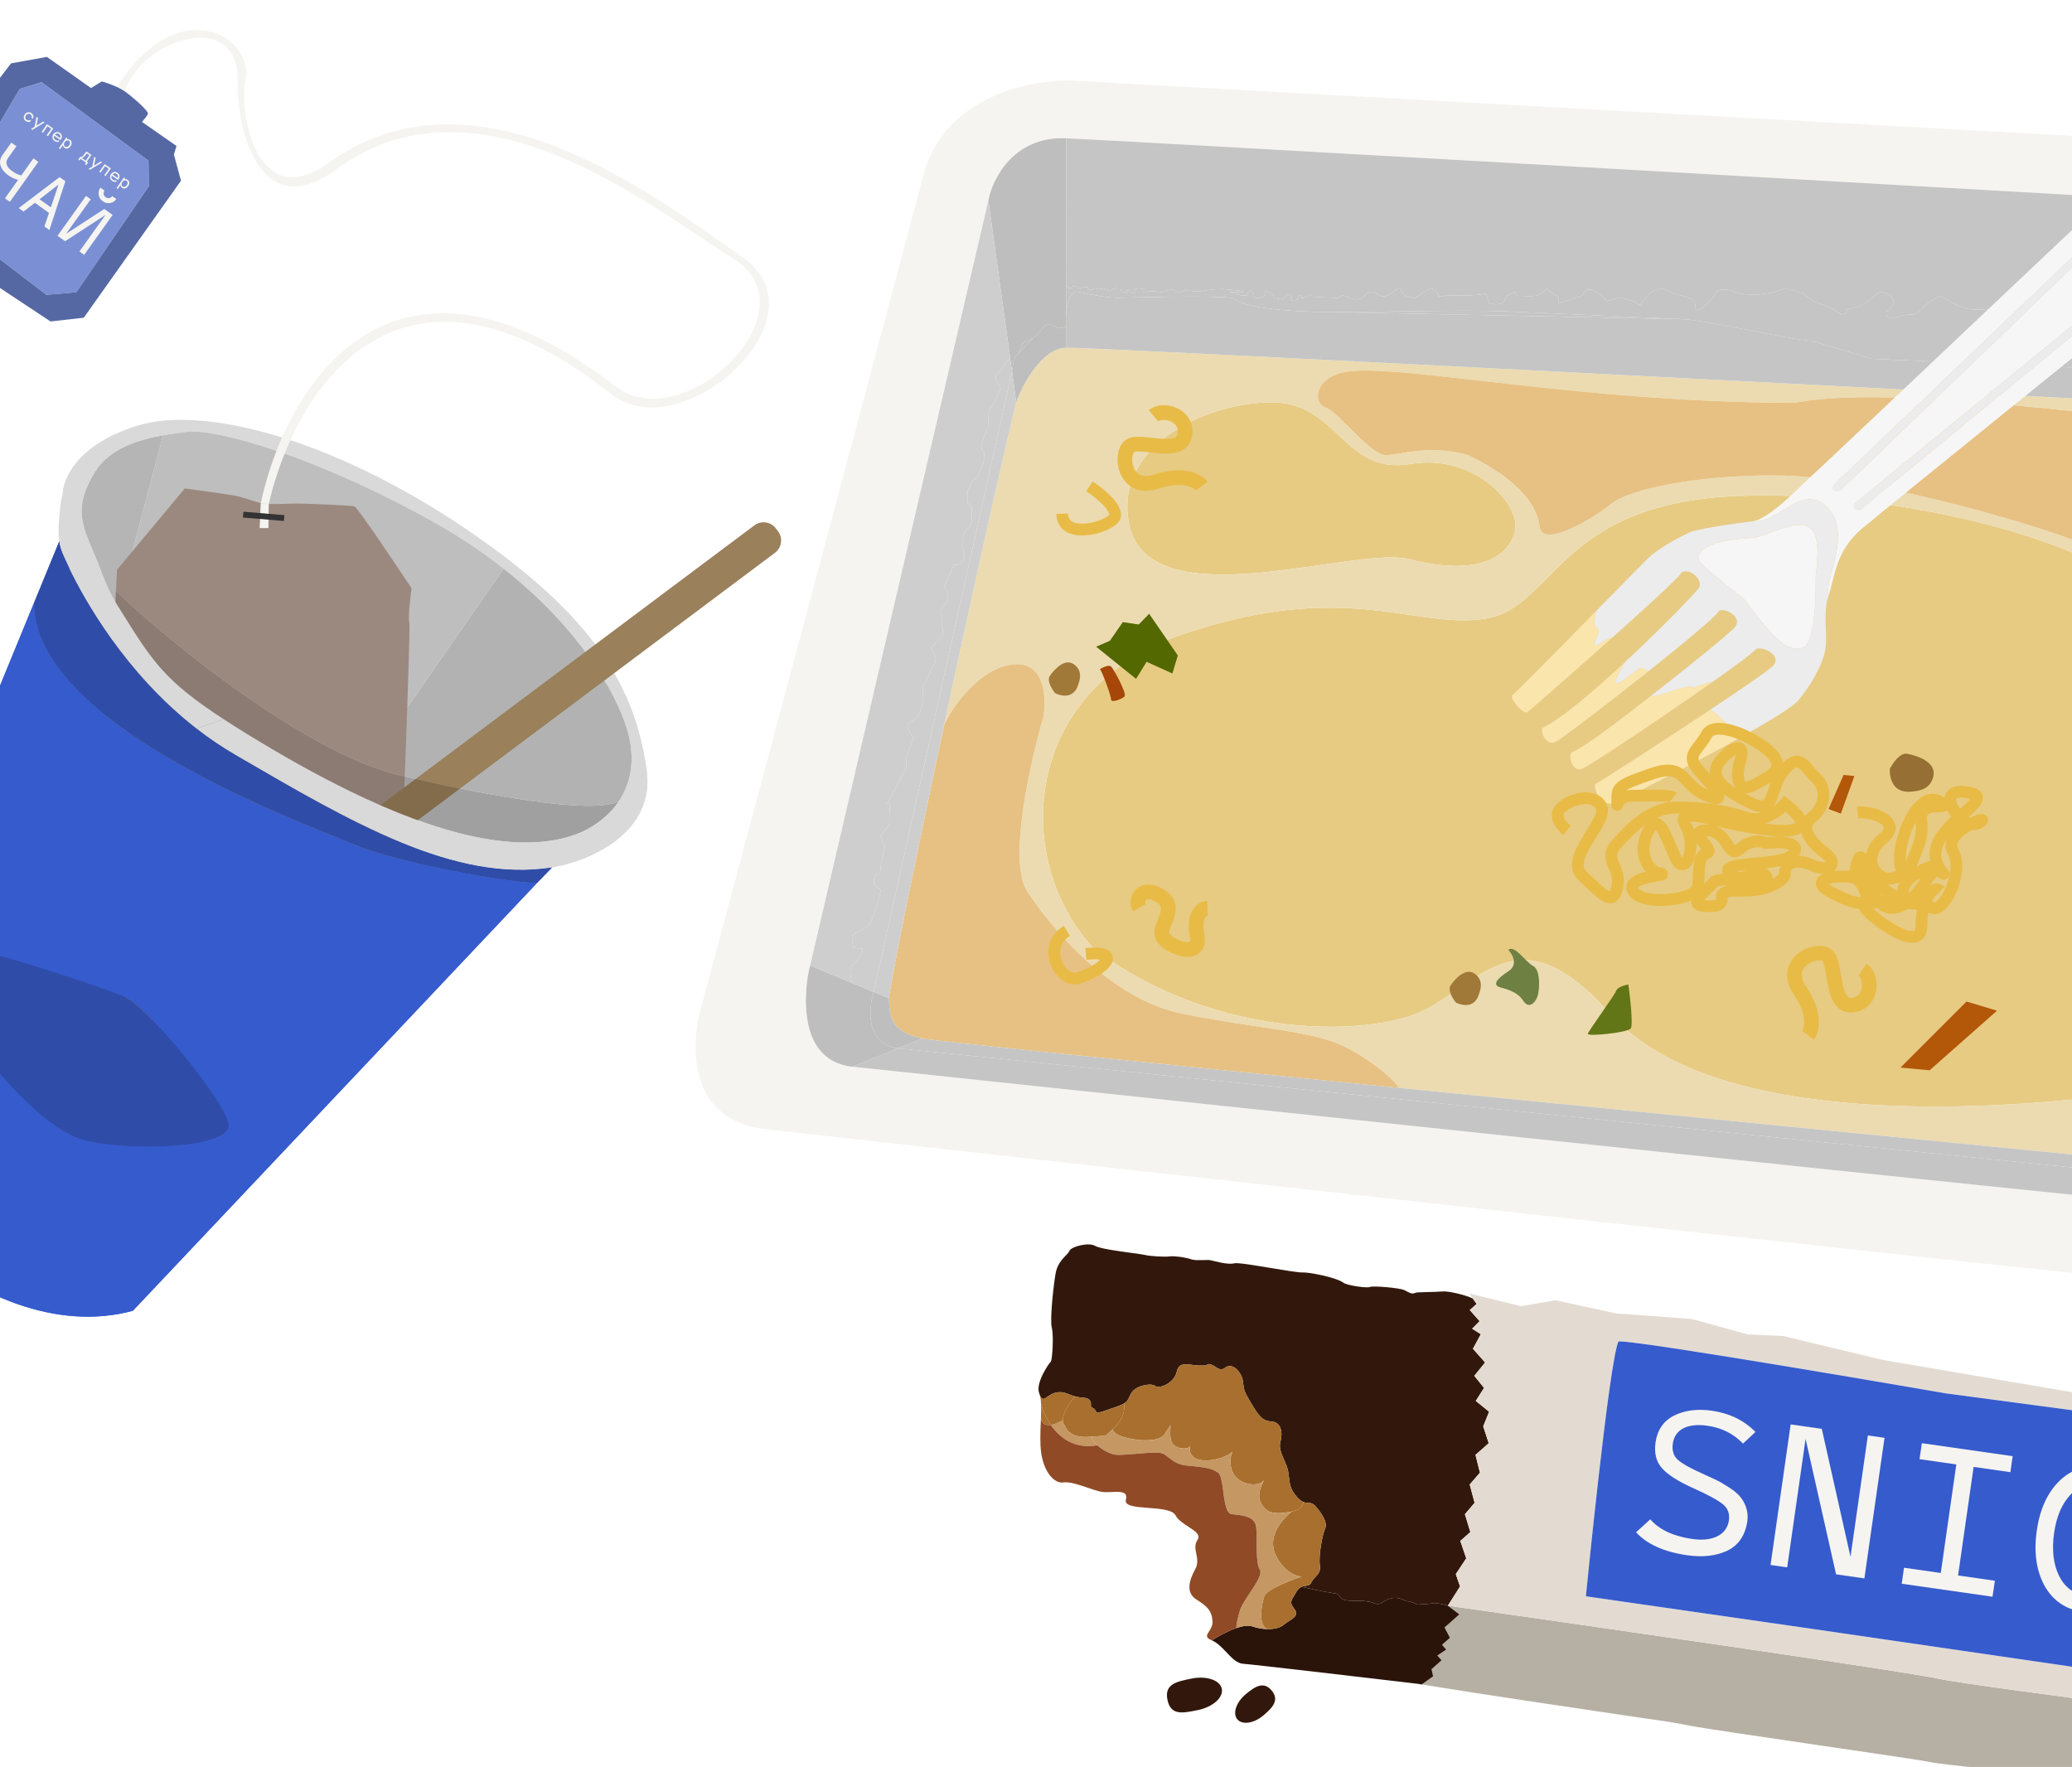 <svg width="1440" height="1228" viewBox="0 0 1440 1228" fill="none" xmlns="http://www.w3.org/2000/svg">
<g clip-path="url(#clip0_460_22)">
<path fill-rule="evenodd" clip-rule="evenodd" d="M449.32 534.641C455.94 579.509 408.369 598.757 383.757 602.772C316.265 613.493 244.841 571.884 164.916 525.321L163.392 524.433C85.44 479.023 48.901 396.934 44.162 386.288C44.004 385.935 43.882 385.66 43.794 385.468C43.16 384.076 41.253 379.519 41.214 376.191C39.93 367.943 41.304 358.257 42.048 350.695C42.408 347.039 43.572 343.975 43.624 342.509C43.834 336.644 49.175 310.408 95.206 295.902C141.237 281.395 231.415 305.169 323.164 367.171C414.913 429.173 441.045 478.555 449.32 534.641ZM68.287 391.839C59.183 368.427 48.624 355.439 66.404 327.385C76.418 311.583 96.549 305.522 113.324 302.534C118.6 301.594 123.544 300.959 127.736 300.42C127.993 300.387 128.247 300.354 128.498 300.322C129.1 300.244 129.697 300.167 130.289 300.09C147.989 297.786 214.915 314.857 299.856 361.934C318.733 372.396 335.405 383.649 350.037 395.2C401.248 435.627 427.461 479.701 435.648 506.257C441.828 526.301 439.001 543.494 430.179 556.754C423.972 566.082 414.799 573.465 403.705 578.525C361.887 596.044 302.315 578.736 242.754 549.646C219.524 538.301 196.296 525.164 174.124 511.603C116.329 476.253 108.961 464.459 84.298 424.982L84.292 424.973L84.274 424.944C84.264 424.929 84.254 424.913 84.245 424.897C83.514 423.728 82.769 422.535 82.007 421.317C81.312 420.206 80.603 419.075 79.879 417.921C75.7 411.26 72.227 402.151 69.562 395.163L69.56 395.157C69.112 393.984 68.688 392.871 68.287 391.839Z" fill="#D9D9D9"/>
<path fill-rule="evenodd" clip-rule="evenodd" d="M-115.044 756.74C-135.942 807.38 -14.411 940.037 92.335 910.961L373.164 613.679C353.516 613.56 275.947 599.42 247.513 587.435C244.526 586.176 240.459 584.545 235.513 582.561L235.505 582.558L235.502 582.557C181.59 560.932 23.438 497.495 23.655 418.956L-115.044 756.74ZM95.261 705.521C82.567 699.196 24.523 701.577 9.197 705.924C12.793 728.564 50.016 780.251 73.268 786.954C102.332 795.332 155.08 798.7 151.309 780.947C147.538 763.195 111.128 713.429 95.261 705.521Z" fill="#365BCD"/>
<path d="M43.794 385.468C43.16 384.076 41.253 379.519 41.214 376.191L23.655 418.956C23.438 497.495 181.59 560.932 235.502 582.557L235.505 582.558L235.513 582.561C240.459 584.545 244.526 586.176 247.513 587.435C275.947 599.42 353.516 613.56 373.164 613.679L383.757 602.772C316.265 613.493 244.841 571.884 164.916 525.321L163.392 524.433C85.44 479.023 48.901 396.934 44.162 386.288C44.004 385.935 43.882 385.66 43.794 385.468Z" fill="#2F4DA8"/>
<path d="M9.197 705.924C24.523 701.577 82.567 699.196 95.261 705.521C111.128 713.429 147.538 763.195 151.309 780.947C155.08 798.7 102.332 795.332 73.268 786.954C50.016 780.251 12.793 728.564 9.197 705.924Z" fill="#2F4DA8"/>
<path fill-rule="evenodd" clip-rule="evenodd" d="M127.736 300.42C123.544 300.959 118.6 301.594 113.324 302.534L82.007 421.317C82.769 422.535 83.514 423.728 84.245 424.897L84.274 424.944L84.292 424.973L84.298 424.982C108.961 464.459 116.329 476.253 174.124 511.603C196.296 525.164 219.524 538.301 242.754 549.646L254.366 532.929L350.037 395.2C335.405 383.649 318.733 372.396 299.856 361.934C214.915 314.857 147.989 297.786 130.289 300.09C129.697 300.167 129.1 300.244 128.498 300.322C128.247 300.354 127.993 300.387 127.736 300.42Z" fill="#BEBEBE"/>
<path d="M66.404 327.385C48.624 355.439 59.183 368.427 68.287 391.839C68.688 392.871 69.112 393.984 69.56 395.157L69.562 395.163C72.227 402.151 75.7 411.26 79.879 417.921C80.603 419.075 81.312 420.206 82.007 421.317L113.324 302.534C96.549 305.522 76.418 311.583 66.404 327.385Z" fill="#B5B5B5"/>
<path fill-rule="evenodd" clip-rule="evenodd" d="M254.366 532.929C303.896 545.746 408.402 568.454 430.179 556.754C439.001 543.494 441.828 526.301 435.648 506.257C427.461 479.701 401.248 435.627 350.037 395.2L254.366 532.929Z" fill="#B2B2B2"/>
<path d="M242.754 549.646C302.315 578.736 361.887 596.044 403.705 578.525C414.799 573.465 423.972 566.082 430.179 556.754C408.402 568.454 303.896 545.746 254.366 532.929L242.754 549.646Z" fill="#A0A0A0"/>
<path fill-rule="evenodd" clip-rule="evenodd" d="M279.861 572.694L279.86 572.713C279.789 574.558 279.719 576.376 279.65 578.163C279.719 576.37 279.79 574.546 279.861 572.694Z" fill="#D9D9D9"/>
<path d="M282.138 681.668C282.71 679.815 278.227 627.282 277.943 625.571C277.852 625.02 278.614 605.061 279.65 578.163L279.86 572.713L279.861 572.694L279.862 572.663C280.269 562.102 280.863 551.345 281.306 539.703C217.865 526.449 123.07 451.102 80.566 410.795C80.182 418.522 79.829 425.85 79.8 427.183C79.753 429.441 66.32 583.909 59.61 660.861C71.238 667.975 138.059 672.219 184.044 675.14C206.922 676.592 224.642 677.718 227.844 678.706C237.48 681.681 281.565 683.521 282.138 681.668Z" fill="#8C7B72"/>
<path d="M427.807 268.534C269.79 146.804 197.598 271.934 181.255 349.715C181.935 349.925 184.911 350.242 186.775 350.298C203.872 275.188 274.193 154.619 424.946 274.026C473.962 312.221 576.122 220.365 515.895 178.631C455.669 136.896 333.54 41.423 231.135 111.143C178.61 151.523 165.699 77.968 170.591 55.638C176.992 26.418 124.57 -7.548 81.298 60.468C83.316 61.407 85.269 62.468 86.869 63.614C97.929 27.438 165.715 5.388 165.091 55.579C164.598 95.241 182.646 153.834 232.144 118.832C331.393 44.554 450.861 143.155 509.355 179.489C567.85 215.822 474.534 304.885 427.807 268.534Z" fill="#F5F4F0"/>
<path d="M28.927 57.12L103.192 111.684L103.408 129.44L53.029 203.117L32.247 204.892L-38.943 150.452L13.763 61.797L28.927 57.12Z" fill="#7B90D4"/>
<path fill-rule="evenodd" clip-rule="evenodd" d="M70.764 56.611L63.259 61.195L32.596 39.549L7.667 44.03L-27.382 89.837L-62.432 135.644L-58.921 161.085L35.097 223.402L58.227 220.801L125.791 125.562L120.847 107.392L122.678 101.462L98.626 84.699C99.825 83.446 102.337 80.568 102.795 79.085C103.367 77.232 92.853 67.897 86.869 63.614C85.269 62.468 83.316 61.407 81.298 60.468C77.281 58.599 73.01 57.214 70.764 56.611ZM103.192 111.684L28.927 57.12L13.763 61.797L-38.943 150.452L32.247 204.892L53.029 203.117L103.408 129.44L103.192 111.684Z" fill="#5568A3"/>
<path fill-rule="evenodd" clip-rule="evenodd" d="M81.314 395.986L128.394 339.483C139.714 340.948 163.243 344.154 166.801 345.252L181.255 349.715L180.5 366.999L186.5 366.999L186.775 350.298C190.018 350.397 194.202 350.263 198.257 350.132C202.027 350.011 205.686 349.893 208.374 349.97C215.617 350.176 243.734 351.145 246.329 351.946C248.404 352.587 273.639 390.148 285.997 408.848C285.088 415.739 283.501 430.079 284.435 432.316C285.057 433.809 283.237 488.972 281.306 539.703C217.865 526.449 123.07 451.102 80.566 410.795C80.833 405.426 81.115 399.864 81.314 395.986Z" fill="#9B897F"/>
<path d="M186.775 350.298C184.911 350.242 181.935 349.925 181.255 349.715L180.5 366.999L186.5 366.999L186.775 350.298Z" fill="#F5F4F0"/>
<path d="M169 357.646L197.474 360.042" stroke="#333333" stroke-width="4.059"/>
<path fill-rule="evenodd" clip-rule="evenodd" d="M538.579 384.184C543.295 380.654 544.256 373.969 540.726 369.253L539.229 367.253C535.698 362.537 529.013 361.576 524.297 365.107L288.937 541.306C298.421 543.501 317.902 547.885 319.947 547.861L538.579 384.184ZM234.121 582.343L31.166 734.283C26.45 737.814 25.488 744.499 29.019 749.215L30.516 751.215C34.047 755.931 40.732 756.892 45.448 753.361L261.708 591.461C260.329 591.194 242.742 585.271 234.121 582.343Z" fill="#9A805B"/>
<path d="M234.121 582.343C242.742 585.271 260.329 591.194 261.708 591.461L319.947 547.861C317.902 547.885 298.421 543.501 288.937 541.306L234.121 582.343Z" fill="#826C4B"/>
<path fill-rule="evenodd" clip-rule="evenodd" d="M-115.044 756.74C-135.942 807.38 -14.411 940.037 92.335 910.961L373.164 613.679C353.516 613.56 275.947 599.42 247.513 587.435C244.526 586.176 240.459 584.545 235.513 582.561L235.505 582.558L235.502 582.557C181.59 560.932 23.438 497.495 23.655 418.956L-115.044 756.74ZM87.561 693.265C74.867 686.939 -44.493 647.583 -59.819 651.929C-56.223 674.57 12.275 779.007 57.571 792.064C86.635 800.442 162.521 798.609 158.75 780.857C154.979 763.104 103.429 701.172 87.561 693.265Z" fill="#365BCD"/>
<path d="M43.794 385.468C43.16 384.076 41.253 379.519 41.214 376.191L23.655 418.956C23.438 497.495 181.59 560.932 235.502 582.557L235.505 582.558L235.513 582.561C240.459 584.545 244.526 586.176 247.513 587.435C275.947 599.42 353.516 613.56 373.164 613.679L383.757 602.772C316.265 613.493 244.842 571.884 164.916 525.321L163.392 524.433C153.862 518.882 144.951 512.782 136.641 506.331C86.72 467.579 58.505 416.172 48.186 394.947C46.173 390.806 44.841 387.814 44.162 386.288C44.005 385.935 43.882 385.66 43.794 385.468Z" fill="#2F4DA8"/>
<path d="M-59.819 651.929C-44.493 647.583 74.867 686.939 87.561 693.265C103.429 701.172 154.979 763.104 158.75 780.857C162.521 798.609 86.635 800.442 57.571 792.064C12.275 779.007 -56.223 674.57 -59.819 651.929Z" fill="#2F4DA8"/>
<path fill-rule="evenodd" clip-rule="evenodd" d="M383.757 602.772C408.369 598.757 455.94 579.509 449.32 534.641C446.716 516.988 442.342 499.999 434.71 483.072L426.6 484.516C430.708 492.57 433.692 499.913 435.648 506.257C440.449 521.83 439.814 535.682 435.154 547.306C429.597 561.167 418.316 571.86 403.705 578.525C361.887 596.044 302.315 578.736 242.754 549.646C219.524 538.301 196.296 525.164 174.124 511.603C167.168 507.348 160.943 503.435 155.331 499.774L136.641 506.331C144.951 512.782 153.862 518.882 163.392 524.433L164.916 525.321C244.842 571.884 316.265 613.493 383.757 602.772Z" fill="#D9D9D9"/>
<path fill-rule="evenodd" clip-rule="evenodd" d="M84.204 424.832L84.202 424.829C84.023 424.543 83.844 424.255 83.663 423.966C83.844 424.256 84.025 424.545 84.204 424.832Z" fill="#BEBEBE"/>
<path d="M79.879 417.921C75.7 411.26 72.227 402.151 69.562 395.163L69.56 395.157C69.112 393.984 68.688 392.871 68.287 391.839C67.65 390.203 67.007 388.617 66.366 387.074L48.186 394.947C58.505 416.172 86.72 467.579 136.641 506.331L155.331 499.774C114.305 473.013 105.993 459.708 84.298 424.982L84.292 424.973L84.274 424.944L84.245 424.897L84.204 424.832L84.202 424.829L83.663 423.966C83.12 423.097 82.568 422.214 82.007 421.317C81.312 420.206 80.604 419.075 79.879 417.921Z" fill="#D9D9D9"/>
<path fill-rule="evenodd" clip-rule="evenodd" d="M746.121 56.125L1626.5 104.7L1593.77 826.868C1587.91 850.235 1556.86 895.275 1479.48 888.501C1402.09 881.727 815.659 816.515 532.116 784.756C475.191 778.387 479.661 721.419 489.011 693.731C533.799 526.344 627.034 177.645 641.672 121.942C656.311 66.239 717.404 54.855 746.121 56.125ZM686.898 139.286C689.714 124.232 704.472 94.519 740.981 96.098C777.491 97.678 1277.95 126.19 1523.61 140.249L1577.4 153.148C1567.59 343.335 1547.21 734.062 1544.17 775.479C1541.14 816.895 1494.42 834.137 1469.41 833.318C1256.8 811.697 863.864 770.083 684.13 751.047C684.108 751.045 684.085 751.043 684.062 751.04C684.044 751.038 684.027 751.036 684.009 751.034L683.942 751.027L683.802 751.012C683.754 751.007 683.705 751.002 683.657 750.997C683.542 750.985 683.428 750.973 683.313 750.961C677.653 750.361 672.207 749.784 666.986 749.231C661.02 748.6 655.348 747.999 649.991 747.432C619.57 744.211 599.265 742.064 592.469 741.358C550.244 736.972 560.46 679.384 563.047 670.958L686.898 139.286Z" fill="#F5F4F0"/>
<path d="M822.543 440.594C709.551 478.809 702.95 597.975 760.135 659.199C846.211 724.678 957.162 720.564 992.524 700.723C999.927 696.57 1006.79 691.845 1013.42 687.28C1043.79 666.37 1069.29 648.816 1119.44 704.93C1193.61 787.925 1398.19 769.948 1469.48 760.879C1480.95 759.42 1489.16 750.095 1494.84 735.363L1498.87 537.899C1492.07 475.868 1482.38 422.491 1479.96 412.21C1473.73 385.698 1335.93 340.193 1209.01 344.651C1128.93 347.464 1098.73 377.923 1075.06 401.803C1061.21 415.771 1049.6 427.487 1031.54 430.103C1015.01 432.496 998.689 430.109 979.972 427.371C943.28 422.004 897.367 415.287 822.543 440.594Z" fill="#E7CB83"/>
<path d="M980.011 388.756C1031.57 401.758 1050.01 384.24 1053.09 367.932C1056.16 351.624 1026.31 314.894 980.079 322.493C955.98 326.454 943.349 314.64 930.28 302.415C918.28 291.19 905.91 279.618 883.95 279.596C838.076 279.549 774.697 309.809 784.47 363.071C793.189 410.586 863.145 400.519 918.826 392.507C944.979 388.743 967.983 385.433 980.011 388.756Z" fill="#E7CB83"/>
<path fill-rule="evenodd" clip-rule="evenodd" d="M686.898 139.286C689.714 124.232 704.472 94.519 740.981 96.098L740.877 198.304L740.855 219.467L740.853 221.835L740.848 226.939C734.143 230.493 731.087 222.574 725.482 226.923C724.087 228.699 720.804 232.88 718.073 234.703C717.022 235.405 715.775 236.049 714.258 236.589C711.022 237.468 709.995 240.128 709.017 242.663C708.606 243.727 708.204 244.769 707.65 245.648C707.237 246.304 706.74 246.869 706.092 247.285C703.673 251.292 704.02 255.855 703.296 257.993L702.024 248.782L701.816 247.281L686.898 139.286Z" fill="#BEBEBE"/>
<path fill-rule="evenodd" clip-rule="evenodd" d="M592.469 741.358C550.244 736.972 560.46 679.384 563.047 670.958L592.528 683.275L607.189 689.4C603.465 701.181 601.622 725.518 624.046 728.613L592.469 741.358Z" fill="#BEBEBE"/>
<path fill-rule="evenodd" clip-rule="evenodd" d="M740.833 241.678C724.172 242.075 710.839 267.001 706.255 279.415C692.019 338.997 672.99 425.17 656.235 503.555C662.246 491.011 680.031 465.112 703.088 461.873C726.146 458.635 727.44 484.665 725.205 498.086C715.828 530.019 700.432 598.985 713.868 619.387C730.663 644.89 771.236 694.388 822.274 704.627C839.816 708.147 855.923 710.606 870.539 712.837C898.451 717.098 921.233 719.954 937.599 728.932C957.205 739.689 969.309 751.306 972.465 756.092C1140.01 772.842 1334.87 792.058 1465.37 804.855L1494.32 760.904L1494.84 735.363C1489.16 750.095 1480.95 759.42 1469.48 760.879C1398.19 769.948 1193.61 787.925 1119.44 704.93C1069.29 648.816 1043.79 666.37 1013.42 687.28C1006.79 691.845 999.927 696.57 992.524 700.723C957.162 720.564 846.211 724.678 760.135 659.199C702.95 597.975 709.551 478.809 822.543 440.594C897.367 415.287 943.28 422.004 979.972 427.371C998.689 430.109 1015.01 432.496 1031.54 430.103C1049.6 427.487 1061.21 415.771 1075.06 401.803C1098.73 377.923 1128.93 347.464 1209.01 344.651C1335.93 340.193 1473.73 385.698 1479.96 412.21C1482.38 422.491 1492.07 475.868 1498.87 537.899L1504.12 280.228C1256.63 267.212 757.493 241.281 740.833 241.678ZM1053.09 367.932C1050.01 384.24 1031.57 401.758 980.011 388.756C967.983 385.433 944.979 388.743 918.826 392.507C863.145 400.519 793.189 410.586 784.47 363.071C774.697 309.809 838.076 279.549 883.95 279.596C905.91 279.618 918.28 291.19 930.28 302.415C943.349 314.64 955.98 326.454 980.079 322.493C1026.31 314.894 1056.16 351.624 1053.09 367.932ZM1020.52 316.417C1044.77 328.166 1066.87 344.506 1069.91 365.401C1070.91 382.222 1107.48 360.342 1119.8 350.16C1132.12 339.978 1179.24 330.341 1232.04 330.395C1250.9 330.414 1269.61 332.672 1289.93 335.829C1346.37 344.593 1445.64 372.905 1468.49 387.725C1489.75 401.515 1486.99 349.035 1485.13 313.626L1485.13 313.624C1484.81 307.633 1484.52 302.13 1484.38 297.521C1487.27 294.635 1484.69 288.448 1451.26 286.783C1448.89 286.665 1442.96 286.04 1434.48 285.147C1393.79 280.862 1294.38 270.392 1247.38 279.966C1163.24 279.88 1086.15 271.101 1028.56 264.542C984.761 259.554 952.242 255.851 936.473 258.231C913.289 261.73 912.015 280.117 921.156 283.184C925.031 284.485 931.293 290.734 938.038 297.464C947.204 306.611 957.262 316.647 963.429 316.359C966.036 316.238 969.217 315.724 972.914 315.127C984.399 313.272 1000.86 310.613 1020.52 316.417Z" fill="#ECDBB0"/>
<path d="M617.871 693.862C617.855 709.304 621.856 717.586 641.061 721.745C648.955 723.455 795.462 738.396 972.465 756.092C969.309 751.306 957.205 739.689 937.599 728.932C921.233 719.954 898.451 717.098 870.539 712.837C855.923 710.606 839.816 708.147 822.274 704.627C771.236 694.388 730.663 644.89 713.868 619.387C700.432 598.985 715.828 530.019 725.205 498.086C727.44 484.665 726.146 458.635 703.088 461.873C680.031 465.112 662.246 491.011 656.235 503.555C635.277 601.607 617.877 687.473 617.871 693.862Z" fill="#E7C183"/>
<path d="M1020.52 316.417C1044.77 328.166 1066.87 344.506 1069.91 365.401C1070.91 382.222 1107.48 360.342 1119.8 350.16C1132.12 339.978 1179.24 330.341 1232.04 330.395C1250.9 330.414 1269.61 332.672 1289.93 335.829C1346.37 344.593 1445.64 372.905 1468.49 387.725C1489.75 401.515 1486.99 349.035 1485.13 313.626L1485.13 313.624C1484.81 307.633 1484.52 302.13 1484.38 297.521C1487.27 294.635 1484.69 288.448 1451.26 286.783C1448.89 286.665 1442.96 286.04 1434.48 285.147C1393.79 280.862 1294.38 270.392 1247.38 279.966C1163.24 279.88 1086.15 271.101 1028.56 264.542C984.761 259.554 952.242 255.851 936.473 258.231C913.289 261.73 912.015 280.117 921.156 283.184C925.031 284.485 931.293 290.734 938.038 297.464C947.204 306.611 957.262 316.647 963.429 316.359C966.036 316.238 969.217 315.724 972.914 315.127C984.399 313.272 1000.86 310.613 1020.52 316.417Z" fill="#E7C183"/>
<path fill-rule="evenodd" clip-rule="evenodd" d="M740.981 96.098C777.491 97.678 1277.95 126.19 1523.61 140.249L1577.4 153.148C1567.59 343.335 1547.21 734.062 1544.17 775.479C1541.14 816.895 1494.42 834.137 1469.41 833.318C1256.8 811.697 863.864 770.083 684.13 751.047L684.062 751.04L684.009 751.034L683.942 751.027L683.802 751.012L683.657 750.997L683.313 750.961L666.986 749.231L649.991 747.432C619.57 744.211 599.265 742.064 592.469 741.358L624.046 728.613L1474.68 814.875L1494.32 760.904L1494.84 735.363L1498.87 537.899C1500.43 552.171 1501.84 566.902 1502.98 581.671L1518.57 258.824L1511.44 253.203C1509.27 250.327 1504.6 241.481 1499.93 232.646L1499.93 232.644C1494.39 222.152 1488.85 211.675 1487.53 211.231C1486.36 210.842 1483.36 212.065 1479.72 213.548C1473.78 215.968 1466.14 219.081 1462.03 217.007C1456.74 214.332 1455.75 212.7 1455.92 212.218C1450.31 213.232 1435.33 215.255 1420.24 215.24C1417.48 214.687 1415.38 213.806 1413.41 212.974C1409.89 211.493 1406.75 210.169 1400.87 211.142C1395.82 211.979 1393.55 214.181 1392.02 215.665C1390.77 216.876 1390.01 217.61 1388.64 216.737C1386.19 215.181 1376.06 215.057 1371.31 215.19C1368.59 215.187 1360.6 213.446 1350.42 206.503C1348.38 204.463 1340.22 209.551 1335.12 215.153C1332.16 218.394 1330.75 218.46 1328.11 218.584C1326.19 218.675 1323.61 218.796 1319.31 220.199C1311.15 222.86 1310.48 219.077 1311.16 216.853C1314.73 213.903 1319.73 207.186 1311.17 203.915C1306.09 201.972 1304.57 203.486 1302 206.045C1299.16 208.871 1295.04 212.972 1283.43 215.1C1283.42 221.286 1277.83 217.421 1275.02 215.474C1274.94 215.422 1274.87 215.372 1274.8 215.323C1274.68 215.241 1274.57 215.163 1274.46 215.091C1272.42 213.71 1264.44 210.768 1260.7 209.47L1253.06 203.856L1240.83 200.275C1234.03 203.327 1216.85 207.897 1202.53 201.765C1194.36 200.459 1193.73 201.433 1191.72 204.548C1190.57 206.325 1188.97 208.798 1185.26 211.942C1178.67 217.534 1178.47 215.473 1178.19 212.625C1178.04 211.065 1177.86 209.269 1176.6 208.365C1174.94 207.173 1172.16 206.426 1169.1 205.604C1165.61 204.666 1161.75 203.629 1158.77 201.721C1154.29 198.856 1148.74 201.878 1146.53 203.747L1139.9 211.896L1135.31 209.343L1126.14 206.785L1116.45 209.323C1115.41 207.453 1112.01 203.304 1106.78 201.668C1101.54 200.031 1100.17 203.365 1100.15 205.236L1083.32 210.819L1083.32 206.741L1074.67 200.616C1073.64 201.804 1071.01 204.384 1068.64 205.197C1066.26 206.01 1058.75 206.206 1055.29 206.203L1052.24 202.632L1046.63 206.194C1046.62 207.213 1046.01 209.558 1043.56 210.778C1041.11 211.999 1036.77 211.281 1034.9 210.77L1032.86 204.141C1029.24 204.817 1018.76 205.962 1005.85 205.133C999.322 207.165 999.052 205.296 999.733 204.107L994.64 200.024L982.909 207.149L977.813 206.124C976.4 205.443 973.574 203.469 973.576 201.022C973.579 198.789 971.489 200.36 969.092 202.162L969.091 202.163C968.207 202.828 967.28 203.525 966.401 204.073C963.14 206.109 960.482 207.126 956.917 204.064C953.352 201.002 949.271 204.056 947.74 206.093C946.515 207.723 942.811 208.127 941.111 208.125L932.959 205.059L929.899 207.095C924.292 206.919 912.875 206.466 912.06 206.057C911.43 205.741 911.384 205.621 911.321 205.455C911.282 205.352 911.236 205.231 911.041 205.036C910.734 204.728 910.612 204.792 909.779 205.226C909.231 205.512 908.377 205.957 906.962 206.561C904.42 207.648 904.465 207.186 904.517 206.645C904.538 206.427 904.56 206.196 904.414 206.049C904.291 205.926 904.198 205.773 904.112 205.633C903.845 205.195 903.659 204.889 902.885 206.048C902.068 207.27 900.843 208.594 900.333 209.103C899.823 209.103 898.498 208.999 897.275 208.59C896.052 208.181 897.107 207.401 897.787 207.062C897.787 206.552 897.584 205.431 896.769 205.022C895.75 204.511 894.731 204.51 894.221 205.019L891.159 208.074C889.8 207.903 886.776 207.458 885.553 207.049C884.518 206.703 884.652 206.358 884.846 205.855C884.939 205.615 885.045 205.339 885.046 205.01C885.046 204.451 884.433 204.198 883.543 203.83C882.81 203.528 881.89 203.148 880.971 202.457C878.933 200.926 878.93 203.984 878.929 205.004C878.928 206.023 877.398 206.531 875.869 207.039C874.339 207.548 872.301 207.036 871.282 206.525C870.861 206.314 870.875 205.842 870.893 205.253C870.919 204.417 870.952 203.344 869.757 202.446C868.103 201.203 867.454 202.984 866.995 204.244C866.888 204.536 866.792 204.8 866.696 204.991C866.287 205.806 862.788 205.327 861.089 204.986L854.465 202.94C863.13 203.119 874.344 202.96 849.879 200.896C843.478 200.89 839.749 201.554 837.22 202.004C835.922 202.236 834.941 202.41 834.077 202.409C833.404 202.409 832.838 202.444 832.303 202.477C830.812 202.569 829.567 202.646 826.941 201.892C824.475 201.185 824.444 201.211 824.155 201.463C824.026 201.575 823.845 201.732 823.373 201.889L820.314 202.905C819.646 203.127 819.367 203.252 819.095 203.238C818.744 203.219 818.405 202.968 817.256 202.392C816.891 202.209 816.608 202.043 816.363 201.899C815.237 201.237 814.907 201.043 811.14 201.876C809.007 202.348 808.416 202.711 808.087 202.913C807.709 203.146 807.678 203.165 806.042 202.891C803.595 202.48 799.925 202.375 798.396 202.373L797.886 202.882C797.376 203.052 796.153 203.39 795.337 203.389C794.505 203.389 794.692 203.049 795.067 202.37C795.151 202.217 795.245 202.047 795.339 201.86C795.849 200.841 794.83 200.84 793.301 200.839C792.717 200.838 792.356 200.912 792.047 200.975C791.548 201.078 791.187 201.152 790.242 200.836C789.204 200.488 789.106 200.848 788.989 201.274C788.935 201.475 788.876 201.69 788.712 201.854C788.494 202.072 788.556 202.29 788.618 202.509C788.701 202.8 788.784 203.091 788.201 203.382C787.467 203.748 786.734 203.587 786.191 203.467C785.979 203.42 785.795 203.38 785.652 203.38C785.482 203.379 785.426 203.209 785.351 202.983C785.2 202.53 784.974 201.85 783.615 201.848C782.484 201.847 782.608 202.004 782.855 202.318C783.053 202.57 783.331 202.923 783.104 203.377C782.796 203.991 782.489 203.865 781.737 203.555C781.24 203.351 780.549 203.067 779.536 202.864C778.713 202.588 778.925 202.314 779.136 202.04C779.317 201.805 779.498 201.57 779.028 201.334C778.519 201.079 778.136 201.078 777.754 201.078C777.372 201.077 776.989 201.077 776.48 200.822C775.904 200.533 775.817 200.244 775.757 200.048C775.712 199.898 775.683 199.801 775.462 199.801C775.207 199.801 774.824 200.055 774.442 200.31C774.059 200.564 773.677 200.819 773.422 200.819C773.014 200.818 772.231 201.837 771.891 202.346C771.381 202.346 770.362 202.243 770.362 201.835C770.363 201.422 770.029 201.343 768.823 201.057C768.538 200.99 768.204 200.911 767.815 200.813C766.853 200.571 766.686 200.444 766.509 200.43C766.312 200.415 766.103 200.542 764.757 200.81C763.181 201.123 763.164 201.049 763.139 200.946C763.125 200.882 763.107 200.808 762.718 200.808C762.12 200.807 761.873 200.632 761.669 200.487C761.524 200.384 761.4 200.297 761.189 200.296C760.781 200.296 759.999 200.635 759.659 200.804C759.489 200.974 759.047 201.314 758.639 201.313L756.601 201.311C756.091 201.311 756.092 200.291 756.092 199.781C756.093 199.442 755.64 199.554 755.186 199.667C754.96 199.724 754.733 199.78 754.563 199.78C754.458 199.78 754.352 199.758 754.228 199.732C753.755 199.633 753.016 199.48 750.995 200.286C750.485 200.115 749.262 199.673 748.447 199.264C747.428 199.263 746.918 199.262 746.409 198.752C745.9 198.242 745.389 199.261 745.388 199.771C745.388 200.28 743.859 200.279 743.349 200.278C742.961 200.278 741.687 199.094 740.877 198.304L740.981 96.098ZM740.855 219.467C740.644 223.633 740.848 226.939 740.848 226.939L740.853 221.835L740.855 219.467ZM1300.93 249.388C1300.93 249.93 1288.45 248.842 1300.93 249.388ZM1052.22 216.589L1091.98 218.376C1078.46 217.771 1065.18 217.174 1052.22 216.589ZM906.442 216.441L926.133 216.846C918.638 216.82 911.959 216.702 906.442 216.441Z" fill="#C5C5C5"/>
<path fill-rule="evenodd" clip-rule="evenodd" d="M686.898 139.286L563.047 670.958L592.528 683.275C591.354 680.449 589.713 674.035 592.541 670.988C596.074 667.181 602.671 659.039 597.612 659.034C592.553 659.028 592.553 658.512 592.558 653.415C592.562 649.49 593.144 649.192 595.274 648.102C595.911 647.776 596.686 647.379 597.624 646.793C598.289 646.379 598.909 646.032 599.494 645.705C602.505 644.02 604.612 642.841 607.244 635.589C610.388 626.927 611.412 622.341 611.924 619.283C612.142 617.988 611.339 617.606 610.341 617.132C608.983 616.486 607.264 615.669 607.268 612.142C607.271 609.018 608.489 608.422 609.68 607.839C610.821 607.28 611.937 606.734 611.94 603.992C611.945 599.506 613.991 591.93 615.014 588.703L611.963 581.054L617.994 572.905C618.007 560.563 619.176 558.106 617.123 558.556C615.954 558.812 615.755 558.856 618.011 556.084C624.578 543.498 626.679 539.508 626.928 539.036C626.929 539.034 626.93 539.032 626.931 539.03C626.947 539.001 626.954 538.987 626.954 538.987C626.954 538.987 626.946 539.002 626.931 539.03C626.93 539.032 626.929 539.034 626.928 539.036C626.649 539.562 624.234 544.119 624.235 543.858C624.235 543.45 627.98 536.895 629.852 533.669L629.857 528.572C629.861 525.118 631.32 521.77 632.591 518.855C634.133 515.316 635.398 512.414 633.443 510.735C628.896 504.075 630.755 502.958 633.582 501.258C634.87 500.484 636.358 499.59 637.534 497.996C641.294 492.903 641.299 488.316 641.302 485.257L641.31 477.612L646.741 466.403C647.922 464.366 650.284 459.781 650.286 457.742C650.288 455.703 647.935 451.793 646.758 450.092C648.679 448.563 652.9 444.996 654.411 442.964C655.922 440.932 655.047 435.321 654.421 432.77L654.427 427.04C653.136 426.57 651.708 424.611 656.32 420.538C660.932 416.465 658.25 410.346 656.333 407.795L663.128 392.246C664.316 392.845 667.204 393.127 669.247 389.459C671.29 385.791 670.103 382.833 669.255 381.813L669.263 373.658C669.265 372.298 669.879 369.173 672.328 367.544C674.776 365.915 675.392 362.11 675.393 360.411L675.4 353.785C675.402 352.154 673.365 350.045 672.346 349.194L672.354 342.058C672.355 340.864 673.406 338.971 674.277 337.403C674.893 336.294 675.419 335.348 675.419 334.925C675.42 334.11 677.8 332.889 678.99 332.38C679.331 331.021 680.422 327.692 682.055 325.247C683.689 322.802 684.102 317.285 684.105 314.832C683.426 314.226 682.068 312.403 682.071 309.956C682.073 307.509 685.139 300.438 686.671 297.208C686.676 292.454 687.094 282.946 688.725 282.948C690.356 282.949 693.831 274.118 695.365 269.702L692.311 265.111C691.973 263.749 691.704 260.721 693.336 259.505C694.969 258.289 697.759 254.245 698.95 252.375L701.129 249.829L702.024 248.782L701.816 247.281L686.898 139.286Z" fill="#CECECE"/>
<path d="M1052.22 216.589L1091.98 218.376C1117.56 219.521 1143.95 220.694 1170.47 221.868C1185.43 222.529 1244.25 236.207 1259.15 236.864L1280.05 243.129L1280.08 243.137L1280.11 243.147L1300.93 249.388C1316.66 250.075 1332.01 250.745 1346.8 251.389C1444.83 255.658 1518.57 258.824 1518.57 258.824L1511.44 253.203C1509.27 250.327 1504.6 241.481 1499.93 232.646L1499.93 232.644C1494.39 222.152 1488.85 211.675 1487.53 211.231C1486.36 210.842 1483.36 212.065 1479.72 213.548C1473.78 215.968 1466.14 219.081 1462.03 217.007C1456.74 214.332 1455.75 212.7 1455.92 212.218C1450.31 213.232 1435.33 215.255 1420.24 215.24C1417.48 214.687 1415.38 213.806 1413.41 212.974C1409.89 211.493 1406.75 210.169 1400.87 211.142C1395.82 211.979 1393.55 214.181 1392.02 215.665C1390.77 216.876 1390.01 217.61 1388.64 216.737C1386.19 215.181 1376.06 215.057 1371.31 215.19C1368.59 215.187 1360.6 213.446 1350.42 206.503C1348.38 204.463 1340.22 209.551 1335.12 215.153C1332.16 218.394 1330.75 218.46 1328.11 218.584C1326.19 218.675 1323.61 218.796 1319.31 220.199C1311.15 222.86 1310.48 219.077 1311.16 216.853C1314.73 213.903 1319.73 207.186 1311.17 203.915C1306.09 201.972 1304.57 203.486 1302 206.045C1299.16 208.871 1295.04 212.972 1283.43 215.1C1283.42 221.286 1277.83 217.421 1275.02 215.474L1274.8 215.323C1274.68 215.241 1274.57 215.163 1274.46 215.091C1272.42 213.71 1264.44 210.768 1260.7 209.47L1253.06 203.856L1240.83 200.275C1234.03 203.327 1216.85 207.897 1202.53 201.765C1194.36 200.459 1193.73 201.433 1191.72 204.548C1190.57 206.325 1188.97 208.798 1185.26 211.942C1178.67 217.534 1178.47 215.473 1178.19 212.625C1178.04 211.065 1177.86 209.269 1176.6 208.365C1174.94 207.173 1172.16 206.426 1169.1 205.604C1165.61 204.666 1161.75 203.629 1158.77 201.721C1154.29 198.856 1148.74 201.878 1146.53 203.747L1139.9 211.896L1135.31 209.343L1126.14 206.785L1116.45 209.323C1115.41 207.453 1112.01 203.304 1106.78 201.668C1101.54 200.031 1100.17 203.365 1100.15 205.236L1083.32 210.819L1083.32 206.741L1074.67 200.616C1073.64 201.804 1071.01 204.384 1068.64 205.197C1066.26 206.01 1058.75 206.206 1055.29 206.203L1052.24 202.632L1046.63 206.194C1046.62 207.213 1046.01 209.558 1043.56 210.778C1041.11 211.999 1036.77 211.281 1034.9 210.77L1032.86 204.141C1029.24 204.817 1018.76 205.962 1005.85 205.133C999.322 207.165 999.052 205.296 999.733 204.107L994.64 200.024L982.909 207.149L977.813 206.124C976.4 205.443 973.574 203.469 973.576 201.022C973.579 198.789 971.489 200.36 969.092 202.162L969.091 202.163C968.207 202.828 967.28 203.525 966.401 204.073C963.14 206.109 960.482 207.126 956.917 204.064C953.352 201.002 949.271 204.056 947.74 206.093C946.515 207.723 942.811 208.127 941.111 208.125L932.959 205.059L929.899 207.095C924.292 206.919 912.875 206.466 912.06 206.057C911.43 205.741 911.384 205.621 911.321 205.455C911.282 205.352 911.236 205.231 911.041 205.036C910.734 204.728 910.612 204.792 909.779 205.226C909.231 205.512 908.377 205.957 906.962 206.561C904.42 207.648 904.465 207.186 904.517 206.645C904.538 206.427 904.56 206.196 904.414 206.049C904.291 205.926 904.198 205.773 904.112 205.633C903.845 205.195 903.659 204.889 902.885 206.048C902.068 207.27 900.843 208.594 900.333 209.103C899.823 209.103 898.498 208.999 897.275 208.59C896.052 208.181 897.107 207.401 897.787 207.062C897.787 206.552 897.584 205.431 896.769 205.022C895.75 204.511 894.731 204.51 894.221 205.019L891.159 208.074C889.8 207.903 886.776 207.458 885.553 207.049C884.518 206.703 884.652 206.358 884.846 205.855C884.939 205.615 885.045 205.339 885.046 205.01C885.046 204.451 884.433 204.198 883.543 203.83C882.81 203.528 881.89 203.148 880.971 202.457C878.933 200.926 878.93 203.984 878.929 205.004C878.928 206.023 877.398 206.531 875.869 207.039C874.339 207.548 872.301 207.036 871.282 206.525C870.861 206.314 870.875 205.842 870.893 205.253C870.919 204.417 870.952 203.344 869.757 202.446C868.103 201.203 867.454 202.984 866.995 204.244C866.888 204.536 866.792 204.8 866.696 204.991C866.287 205.806 862.788 205.327 861.089 204.986L854.465 202.94C863.13 203.119 874.344 202.96 849.879 200.896C843.478 200.89 839.749 201.554 837.22 202.004C835.922 202.236 834.941 202.41 834.077 202.409C833.404 202.409 832.838 202.444 832.303 202.477C830.812 202.569 829.567 202.646 826.941 201.892C824.475 201.185 824.444 201.211 824.155 201.463C824.026 201.575 823.845 201.732 823.373 201.889L820.314 202.905C819.646 203.127 819.367 203.252 819.095 203.238C818.744 203.219 818.405 202.968 817.256 202.392C816.891 202.209 816.608 202.043 816.363 201.899C815.237 201.237 814.907 201.043 811.14 201.876C809.007 202.348 808.416 202.711 808.087 202.913C807.709 203.146 807.678 203.165 806.042 202.891C803.595 202.48 799.925 202.375 798.396 202.373L797.886 202.882C797.376 203.052 796.153 203.39 795.337 203.389C794.505 203.389 794.692 203.049 795.067 202.37C795.151 202.217 795.245 202.047 795.339 201.86C795.849 200.841 794.83 200.84 793.301 200.839C792.717 200.838 792.356 200.912 792.047 200.975C791.548 201.078 791.187 201.152 790.242 200.836C789.204 200.488 789.106 200.848 788.989 201.274C788.935 201.475 788.876 201.69 788.712 201.854C788.494 202.072 788.556 202.29 788.618 202.509C788.701 202.8 788.784 203.091 788.201 203.382C787.467 203.748 786.734 203.587 786.191 203.467C785.979 203.42 785.795 203.38 785.652 203.38C785.482 203.379 785.426 203.209 785.351 202.983C785.2 202.53 784.974 201.85 783.615 201.848C782.484 201.847 782.608 202.004 782.855 202.318C783.053 202.57 783.331 202.923 783.104 203.377C782.796 203.991 782.489 203.865 781.737 203.555C781.24 203.351 780.549 203.067 779.536 202.864C778.713 202.588 778.925 202.314 779.136 202.04C779.317 201.805 779.498 201.57 779.028 201.334C778.519 201.079 778.136 201.078 777.754 201.078C777.372 201.077 776.989 201.077 776.48 200.822C775.904 200.533 775.817 200.244 775.757 200.048C775.712 199.898 775.683 199.801 775.462 199.801C775.207 199.801 774.824 200.055 774.442 200.31C774.059 200.564 773.677 200.819 773.422 200.819C773.014 200.818 772.231 201.837 771.891 202.346C771.381 202.346 770.362 202.243 770.362 201.835C770.363 201.422 770.029 201.343 768.823 201.057C768.538 200.99 768.204 200.911 767.815 200.813C766.853 200.571 766.686 200.444 766.509 200.43C766.312 200.415 766.103 200.542 764.757 200.81C763.181 201.123 763.164 201.049 763.139 200.946C763.125 200.882 763.107 200.808 762.718 200.808C762.12 200.807 761.873 200.632 761.669 200.487C761.524 200.384 761.4 200.297 761.189 200.296C760.781 200.296 759.999 200.635 759.659 200.804C759.489 200.974 759.047 201.314 758.639 201.313L756.601 201.311C756.091 201.311 756.092 200.291 756.092 199.781C756.093 199.442 755.64 199.554 755.186 199.667C754.96 199.724 754.733 199.78 754.563 199.78C754.458 199.78 754.352 199.758 754.228 199.732C753.755 199.633 753.016 199.48 750.995 200.286C750.485 200.115 749.262 199.673 748.447 199.264C747.428 199.263 746.918 199.262 746.409 198.752C745.9 198.242 745.389 199.261 745.388 199.771C745.388 200.28 743.859 200.279 743.349 200.278C742.961 200.278 741.687 199.094 740.877 198.304L740.855 219.467C741.232 212.029 742.929 201.846 749.463 202.833C753.528 203.696 766.28 206.766 776.474 206.938C780.551 207.007 839.139 205.096 856.499 207.02C859.13 207.311 858.802 214.186 906.442 216.441L926.133 216.846C938.94 216.89 954.131 216.666 969.987 216.433C998.597 216.012 1029.37 215.558 1052.22 216.589Z" fill="#C5C5C5"/>
<path d="M740.833 241.678C757.493 241.281 1256.63 267.212 1504.12 280.228L1498.87 537.899C1500.43 552.171 1501.84 566.902 1502.98 581.671L1518.57 258.824C1518.57 258.824 1444.83 255.658 1346.8 251.389C1332.01 250.745 1316.66 250.075 1300.93 249.388L1259.15 236.864C1244.25 236.207 1185.43 222.529 1170.47 221.868L926.133 216.846C918.638 216.82 911.959 216.702 906.442 216.441C858.802 214.186 859.13 207.311 856.499 207.02C839.139 205.096 780.551 207.007 776.474 206.938C766.28 206.766 753.528 203.696 749.463 202.833C742.929 201.846 741.232 212.029 740.855 219.467L740.853 221.835L740.848 226.939L740.833 241.678Z" fill="#C5C5C5"/>
<path d="M1091.98 218.376C1078.46 217.771 1065.18 217.174 1052.22 216.589C1029.37 215.558 998.597 216.012 969.987 216.433C954.131 216.666 938.94 216.89 926.133 216.846L1170.47 221.868C1143.95 220.694 1117.56 219.521 1091.98 218.376Z" fill="#C5C5C5"/>
<path fill-rule="evenodd" clip-rule="evenodd" d="M740.855 219.467C740.644 223.633 740.848 226.939 740.848 226.939L740.853 221.835L740.855 219.467Z" fill="#D8C491"/>
<path d="M706.255 279.415C710.839 267.001 724.172 242.075 740.833 241.678L740.848 226.939C734.143 230.493 731.087 222.574 725.482 226.923C724.087 228.699 720.804 232.88 718.073 234.703L707.65 245.648C707.237 246.304 706.74 246.869 706.092 247.285C703.673 251.292 704.02 255.855 703.296 257.993L706.255 279.415Z" fill="#BEBEBE"/>
<path d="M707.65 245.648L718.073 234.703C717.022 235.405 715.775 236.049 714.258 236.589C711.022 237.468 709.995 240.128 709.017 242.663C708.606 243.727 708.204 244.769 707.65 245.648Z" fill="#BEBEBE"/>
<path d="M607.189 689.4L703.296 257.993L702.024 248.782L701.129 249.829L698.95 252.375C697.759 254.245 694.969 258.289 693.336 259.505C691.704 260.721 691.973 263.749 692.311 265.111L695.365 269.702C693.831 274.118 690.356 282.949 688.725 282.948C687.094 282.946 686.676 292.454 686.671 297.208C685.139 300.438 682.073 307.509 682.071 309.956C682.068 312.403 683.426 314.226 684.105 314.832C684.102 317.285 683.689 322.802 682.055 325.247C680.422 327.692 679.331 331.021 678.99 332.38C677.8 332.889 675.42 334.11 675.419 334.925C675.419 335.348 674.893 336.294 674.277 337.403C673.406 338.971 672.355 340.864 672.354 342.058L672.346 349.194C673.365 350.045 675.402 352.154 675.4 353.785L675.393 360.411C675.392 362.11 674.776 365.915 672.328 367.544C669.879 369.173 669.265 372.298 669.263 373.658L669.255 381.813C670.103 382.833 671.29 385.791 669.247 389.459C667.204 393.127 664.316 392.845 663.128 392.246L656.333 407.795C658.25 410.346 660.932 416.465 656.32 420.538C651.708 424.611 653.136 426.57 654.427 427.04L654.421 432.77C655.047 435.321 655.922 440.932 654.411 442.964C652.9 444.996 648.679 448.563 646.758 450.092C647.935 451.793 650.288 455.703 650.286 457.742C650.284 459.781 647.922 464.366 646.741 466.403L641.31 477.612L641.302 485.257C641.299 488.316 641.294 492.903 637.534 497.996C636.358 499.59 634.87 500.484 633.582 501.258C630.755 502.958 628.896 504.075 633.443 510.735C635.398 512.414 634.133 515.316 632.591 518.855C631.32 521.77 629.861 525.118 629.857 528.572L629.852 533.669C627.98 536.895 624.235 543.45 624.235 543.858C624.234 544.119 626.649 539.563 626.928 539.036C626.929 539.034 626.93 539.032 626.931 539.03L626.928 539.036C626.679 539.508 624.578 543.498 618.011 556.084C615.755 558.856 615.954 558.812 617.123 558.556C619.176 558.106 618.007 560.563 617.994 572.905L611.963 581.054L615.014 588.703C613.991 591.93 611.945 599.506 611.94 603.992C611.937 606.734 610.821 607.28 609.68 607.839C608.489 608.422 607.271 609.018 607.268 612.142C607.264 615.669 608.983 616.486 610.341 617.132C611.339 617.606 612.142 617.988 611.924 619.283C611.412 622.341 610.388 626.927 607.244 635.589C604.612 642.841 602.505 644.02 599.494 645.705C598.909 646.032 598.289 646.379 597.624 646.793C596.686 647.379 595.911 647.776 595.274 648.102C593.144 649.192 592.562 649.49 592.558 653.415C592.553 658.512 592.553 659.028 597.612 659.034C602.671 659.039 596.074 667.181 592.541 670.988C589.713 674.035 591.354 680.449 592.528 683.275L607.189 689.4Z" fill="#CECECE"/>
<path d="M607.189 689.4L617.871 693.862C617.877 687.473 635.277 601.607 656.235 503.555C672.99 425.17 692.019 338.997 706.255 279.415L703.296 257.993L607.189 689.4Z" fill="#CECECE"/>
<path d="M641.061 721.745C621.856 717.586 617.855 709.304 617.871 693.862L607.189 689.4C603.465 701.181 601.622 725.518 624.046 728.613L641.061 721.745Z" fill="#BEBEBE"/>
<path d="M1494.32 760.904L1465.37 804.855C1334.87 792.058 1140.01 772.842 972.465 756.092C795.462 738.396 648.955 723.455 641.061 721.745L624.046 728.613L1474.68 814.875L1494.32 760.904Z" fill="#C5C5C5"/>
<path d="M789.536 471.803L761.785 449.44L771.341 445.343L780.343 432.348L791.396 434.026L798.64 426.57L818.569 455.549L814.79 468.046L796.859 459.962L789.536 471.803Z" fill="#536800"/>
<path d="M1387.88 702.425L1366.69 696.051L1320.8 741.943L1341.03 743.832L1387.88 702.425Z" fill="#B35709"/>
<path d="M1270.82 562.228L1279.36 565.453L1288.77 539.304L1281.26 538.553L1270.82 562.228Z" fill="#B35709"/>
<path d="M1256.55 719.518C1259.3 715.929 1262.03 704.653 1250.88 688.255C1236.96 667.758 1265.67 656.988 1270.89 665.187C1276.12 673.386 1273.08 700.038 1287.44 698.497C1301.8 696.956 1301.36 678.505 1294.39 673.894" stroke="#E8BB46" stroke-width="10.194"/>
<path d="M839.182 631.198C835.64 631.304 829.231 635.229 831.935 650.08C835.315 668.643 808.407 656.586 807.332 649.371C806.257 642.157 818.698 630.822 806.689 622.893C794.679 614.964 788.091 624.35 791.9 630.844" stroke="#E8BB46" stroke-width="10.194"/>
<path d="M835.141 337.837C832.446 334.203 822.35 328.491 803.524 334.71C779.992 342.483 777.511 311.914 786.829 309.14C796.146 306.365 820.942 316.598 823.398 302.367C825.854 288.136 807.991 283.498 801.647 288.93" stroke="#E8BB46" stroke-width="10.194"/>
<path d="M1123.24 688.472C1123.98 686.104 1129.19 684.625 1131.7 684.181C1132.95 693.381 1135.03 712.372 1133.37 714.735C1131.31 717.689 1103.03 720.516 1103.49 718.466C1103.96 716.417 1122.32 691.43 1123.24 688.472Z" fill="#637617"/>
<path d="M1313.34 534.474C1315.3 530.539 1320.49 522.907 1325.53 523.85C1331.82 525.028 1345.98 529.352 1343.63 539.58C1341.27 549.808 1331.44 549.811 1327.5 550.205C1323.57 550.599 1313.34 549.815 1313.34 534.474Z" fill="#956F33"/>
<path d="M1011.88 696.836C1009.69 694.188 1005.89 688.071 1008.16 684.777C1010.99 680.66 1018.55 671.926 1025.1 676.845C1031.65 681.763 1028.54 688.779 1027.58 691.71C1026.62 694.64 1022.82 701.688 1011.88 696.836Z" fill="#A07837"/>
<path d="M733.331 481.8C731.147 479.153 727.345 473.035 729.611 469.742C732.444 465.625 740.01 456.891 746.559 461.81C753.109 466.728 749.999 473.744 749.035 476.674C748.072 479.605 744.276 486.653 733.331 481.8Z" fill="#A07837"/>
<path fill-rule="evenodd" clip-rule="evenodd" d="M1254.64 334.92C1246.17 343.196 1228.6 360.383 1218.82 362.138C1225.46 363.007 1232.18 358.881 1238.96 354.718C1248.67 348.758 1258.5 342.722 1268.4 351.146C1282.12 362.808 1277.04 382.125 1273.17 396.818C1271.22 404.231 1269.58 410.467 1270.82 413.948C1271.74 411.257 1272.49 408.248 1273.29 405.026C1276.09 393.734 1279.54 379.837 1293.4 367.945C1307.65 355.716 1497.26 202.652 1590.29 127.648C1597.92 115.85 1606.58 88.035 1580.15 71.167C1553.71 54.298 1520.48 80.931 1507.17 96.355C1478.02 123.881 1438.5 161.268 1399.57 198.093L1399.55 198.107C1329.22 264.633 1260.82 329.324 1259.04 330.742C1258.34 331.299 1256.78 332.823 1254.64 334.92ZM1523.28 99.41L1275.08 336.396C1275.08 336.396 1272.92 338.714 1274.11 340.332C1275.45 342.16 1279.2 340.673 1279.2 340.673L1523.51 105.52L1560.49 127.876L1289.14 349.709C1289.14 349.709 1287.79 351.822 1288.7 353.066C1289.89 354.685 1293.25 353.986 1293.25 353.986L1567.85 128.601L1523.28 99.41Z" fill="#F6F6F6"/>
<path d="M1275.08 336.396L1523.28 99.41L1567.85 128.601L1293.25 353.986C1293.25 353.986 1289.89 354.685 1288.7 353.066C1287.79 351.822 1289.14 349.709 1289.14 349.709L1560.49 127.876L1523.51 105.52L1279.2 340.673C1279.2 340.673 1275.45 342.16 1274.11 340.332C1272.92 338.714 1275.08 336.396 1275.08 336.396Z" fill="#ECECEC"/>
<path d="M1180.61 388.812C1179.6 382.178 1189 375.103 1217.84 373.879C1220.49 373.766 1224.79 372.156 1229.7 370.323C1239.4 366.692 1251.46 362.184 1257.63 366.687C1264.81 371.929 1263.26 387.229 1262.29 396.721L1262.29 396.723C1262.01 399.504 1261.77 401.785 1261.83 403.169C1262.06 409.28 1262.04 446.64 1252.94 450.136C1241.51 454.526 1229.5 438.949 1216.33 421.849C1216.33 421.846 1216.32 421.842 1216.32 421.839C1216.32 421.834 1216.31 421.828 1216.31 421.823C1214.93 420.038 1213.54 418.236 1212.14 416.439C1211.86 416.214 1211.57 415.987 1211.28 415.759C1198.03 405.273 1181.48 392.176 1180.61 388.812Z" fill="#F6F6F6"/>
<path d="M1121.16 558.134C1112.21 561.162 1106.3 545.87 1109.24 544.631C1111.05 543.871 1154.11 516.182 1188.84 493.1C1191.83 495.371 1198.26 500.511 1200.02 502.902C1201.78 505.294 1209.63 508.896 1213.34 510.398C1177.23 530.846 1127.09 556.125 1121.16 558.134Z" fill="#FAE5AD"/>
<path d="M1099.48 534.297C1092.07 537.05 1089.72 523.962 1092.66 522.723C1101.36 519.367 1127.39 499.182 1148.19 483.007C1146.6 485.123 1154.13 482.756 1161.62 480.401C1168.15 478.35 1174.64 476.309 1175.07 477.242C1175.66 478.555 1179.24 477.212 1182.66 475.925C1185.77 474.757 1188.76 473.635 1189.29 474.583C1155.24 498.57 1104.5 532.433 1099.48 534.297Z" fill="#FAE5AD"/>
<path d="M1081.09 515.557C1073.8 518.999 1070.04 506.875 1072.22 505.774C1084.69 499.918 1107.85 480.137 1129.58 459.92C1126.48 464.928 1120.88 474.917 1123.38 474.811C1125.81 474.708 1129.79 471.644 1133.44 468.841C1136.84 466.232 1139.94 463.849 1141.22 464.291C1143.33 465.023 1145.08 466.075 1145.69 466.51C1116.78 489.521 1085.04 513.692 1081.09 515.557Z" fill="#FAE5AD"/>
<path fill-rule="evenodd" clip-rule="evenodd" d="M1218.82 362.138C1205.92 363.742 1178.84 367.61 1173.62 370.253C1173.25 370.437 1172.87 370.632 1172.46 370.837C1165.57 374.312 1152.83 380.741 1145.2 388.153C1142.43 390.844 1130.96 402.536 1116.91 416.857C1114.49 419.32 1112 421.86 1109.46 424.446C1108.37 427.775 1106.94 434.812 1109.92 436.33C1112.04 437.414 1110.37 441.341 1109.02 444.489C1108.01 446.853 1107.19 448.778 1108.31 448.731C1109.54 448.678 1112 447.255 1114.37 445.887C1117 444.364 1119.52 442.908 1120.09 443.488C1143.8 422.3 1166.05 401.973 1167.72 399.042C1171.32 392.706 1184.92 402.353 1180.54 408.826C1178.19 412.306 1154.85 436.409 1129.58 459.92C1126.48 464.928 1120.88 474.917 1123.38 474.811C1125.81 474.708 1129.79 471.644 1133.44 468.841C1136.84 466.232 1139.94 463.849 1141.22 464.291C1143.33 465.023 1145.08 466.075 1145.69 466.51C1170.15 447.043 1192.59 428.407 1194.48 424.809C1197.05 421.504 1212.57 428.671 1205.26 436.384C1201.02 440.853 1176.86 460.71 1148.19 483.007C1146.6 485.123 1154.13 482.756 1161.62 480.401C1168.15 478.35 1174.64 476.309 1175.07 477.242C1175.66 478.555 1179.24 477.212 1182.66 475.925C1185.77 474.757 1188.76 473.635 1189.29 474.583C1205.53 463.139 1217.97 453.943 1219.84 451.54C1223.18 448.098 1239.46 455.128 1232.15 462.84C1229.32 465.822 1210.74 478.545 1188.84 493.1C1191.83 495.371 1198.26 500.511 1200.02 502.902C1201.78 505.294 1209.63 508.896 1213.34 510.398C1231.66 500.024 1246.37 490.894 1249.87 486.676C1260.28 474.143 1267.24 460.094 1268.7 450.59C1269.26 446.921 1269.09 442.432 1268.9 437.605C1268.6 429.925 1268.27 421.391 1270.82 413.948C1269.58 410.467 1271.22 404.231 1273.17 396.818C1277.04 382.125 1282.12 362.808 1268.4 351.146C1258.5 342.722 1248.67 348.758 1238.96 354.718C1232.18 358.881 1225.46 363.007 1218.82 362.138ZM1217.84 373.879C1189 375.103 1179.6 382.178 1180.61 388.812C1181.48 392.176 1198.03 405.273 1211.28 415.759L1212.14 416.439C1213.54 418.236 1214.93 420.038 1216.31 421.823L1216.32 421.839L1216.33 421.849C1229.5 438.949 1241.51 454.526 1252.94 450.136C1262.04 446.64 1262.06 409.28 1261.83 403.169C1261.77 401.785 1262.01 399.504 1262.29 396.723L1262.29 396.721C1263.26 387.229 1264.81 371.929 1257.63 366.687C1251.46 362.184 1239.4 366.692 1229.7 370.323C1224.79 372.156 1220.49 373.766 1217.84 373.879Z" fill="#ECECEC"/>
<path d="M1061.56 494.889C1058.75 496.816 1049.75 486.344 1050.79 483.314C1053.31 481.584 1083.71 450.682 1109.46 424.446C1108.37 427.775 1106.94 434.812 1109.92 436.33C1112.04 437.414 1110.37 441.341 1109.02 444.489C1108.01 446.853 1107.19 448.778 1108.31 448.731C1109.54 448.678 1112 447.255 1114.37 445.887C1117 444.364 1119.52 442.908 1120.09 443.488C1092.57 468.09 1063.08 493.853 1061.56 494.889Z" fill="#FAE5AD"/>
<path d="M1089.04 577.109C1085.16 574.148 1078.94 566.827 1085.16 561.239C1092.92 554.253 1109.24 551.075 1113.12 561.232C1117.01 571.389 1086.72 596.79 1099.93 608.85C1113.14 620.909 1120.91 631.065 1124.01 616.462C1127.11 601.86 1113.13 598.054 1124 585.989C1134.88 573.924 1148.08 561.224 1165.17 561.22C1182.26 561.215 1198.57 563.116 1213.33 568.191C1225.14 572.252 1236.38 563.53 1240.52 558.662C1250.36 565.855 1262.59 579.608 1232.76 577.075C1195.47 573.909 1162.84 558.046 1171.39 573.28C1179.94 588.515 1171.4 608.833 1165.18 597.407C1158.96 585.981 1153.52 562.492 1145.75 577.096C1137.99 591.699 1144.21 605.03 1153.53 606.932C1162.85 608.835 1129.45 608.208 1134.89 618.999C1140.33 629.791 1178.39 625.972 1179.94 616.449C1181.49 606.926 1179.16 594.864 1186.15 592.958C1193.14 591.051 1170.61 577.09 1186.15 577.086C1201.68 577.082 1200.14 598.033 1209.46 589.778C1216.91 583.173 1224.47 584.484 1227.32 585.964C1235.87 584.904 1251.71 584.816 1246.74 592.943C1240.53 603.102 1193.92 597.4 1201.69 606.921C1209.46 616.442 1221.89 601.202 1227.33 608.819C1232.77 616.436 1195.48 607.557 1190.82 613.272C1186.16 618.987 1170.62 629.149 1186.16 629.78C1201.7 630.411 1193.93 622.794 1197.81 620.889C1201.69 618.983 1199.36 618.984 1213.35 618.981C1227.33 618.977 1240.53 612.625 1240.53 606.912C1240.53 601.198 1245.97 595.483 1259.18 601.193C1272.38 606.904 1277.82 599.919 1268.5 592.938C1259.17 585.957 1249.85 575.166 1259.17 568.18C1268.49 561.195 1270.04 547.862 1262.27 540.88C1254.5 533.899 1251.39 522.472 1240.52 534.537C1229.64 546.602 1234.31 566.282 1217.99 558.667C1201.68 551.053 1185.36 540.899 1195.46 528.834C1205.55 516.769 1213.32 516.767 1209.44 528.831C1205.56 540.894 1208.67 551.051 1217.99 545.97C1227.31 540.889 1240.52 536.442 1232.75 525.651C1224.97 514.86 1192.34 498.996 1186.13 510.425C1179.92 521.854 1171.38 524.396 1179.92 534.551C1188.47 544.707 1204.01 559.94 1186.14 552.961C1168.27 545.982 1172.15 529.474 1148.07 537.733C1123.99 545.992 1123.99 547.262 1124 556.15C1124 565.038 1121.67 552.976 1134.87 552.973C1148.08 552.97 1160.51 552.332 1162.84 554.236" stroke="#E8BB46" stroke-width="8.155"/>
<path d="M1290.98 564.697C1301.51 563.335 1322.58 571.316 1308.82 582.532C1288.76 598.885 1309.85 620.252 1322.59 605.976C1320.89 604.108 1318.51 596.802 1322.59 582.529C1327.68 564.688 1338.89 550.414 1348.58 557.547C1358.26 564.681 1332.26 553.474 1335.33 571.823C1338.39 590.172 1314.95 614.643 1335.33 605.973C1355.72 597.304 1322.59 605.977 1322.59 619.23C1322.6 632.482 1313.93 617.193 1296.09 611.59C1278.25 605.987 1255.82 610.58 1271.11 619.242C1286.41 627.903 1301.19 632.488 1296.09 619.236C1290.99 605.984 1285.89 615.161 1290.99 598.848C1296.08 582.536 1296.6 633.508 1315.97 630.955C1335.34 628.401 1339.92 600.365 1348.59 605.97C1357.25 611.576 1337.37 600.366 1348.58 582.523C1359.79 564.68 1388.33 552.951 1365.39 550.408C1342.46 547.864 1364.38 578.953 1375.59 571.813C1386.81 564.674 1349.09 577.427 1357.25 591.696C1365.41 605.966 1350.63 635.024 1342.99 630.948C1335.34 626.872 1291.5 623.825 1296.09 630.959C1300.68 638.094 1335.35 663.572 1335.34 643.693C1335.34 623.814 1344 614.637 1348.59 619.223" stroke="#E8BB46" stroke-width="8.155"/>
<path d="M757.141 337.998C765.204 343.281 779.756 355.283 773.463 361.03C765.597 368.213 738.301 373.878 738.236 357.027" stroke="#E8BB46" stroke-width="8.155"/>
<path d="M741.407 646.935C723.437 657.795 736.683 683.199 749.28 679.693C765.027 675.309 782.785 660.235 754.654 662.924" stroke="#E8BB46" stroke-width="8.155"/>
<path d="M1048.32 674.994C1055.25 670.507 1051.2 663.27 1048.31 660.212C1052.39 656.134 1060.55 668.875 1065.65 671.422C1070.74 673.969 1070.24 688.751 1068.2 693.339C1066.16 697.927 1062.09 700.986 1058.52 695.38C1054.95 689.774 1048.32 687.737 1042.71 686.209C1037.11 684.681 1039.65 680.603 1048.32 674.994Z" fill="#6E8142"/>
<path d="M764.432 465.019C766.364 463.822 770.615 461.787 772.161 463.222C774.094 465.017 783.437 482.288 781.505 484.083C779.574 485.878 772.167 488.796 772.166 486.104C772.166 483.412 766.043 466.813 764.432 465.019Z" fill="#A64609"/>
<path d="M1762.65 1281.19C1753.76 1284.48 1614.08 1256.22 1604.51 1253.56C1599.44 1252.14 1528.88 1244.82 1462.27 1237.9L1462.26 1237.9C1403.35 1231.78 1347.53 1225.98 1342.86 1224.88C1337.87 1223.71 1300.14 1218.18 1261.51 1212.52C1223.23 1206.91 1184.07 1201.18 1175.01 1199.42C1161.6 1196.81 1154.36 1195.8 1147.83 1194.89L1147.82 1194.89C1145.49 1194.57 1143.25 1194.26 1140.85 1193.89C1139.65 1193.7 1135.67 1193.12 1129.64 1192.23C1101.53 1188.08 1028.99 1177.39 988.094 1170.66L995.994 1164.97L994.903 1160.04L1001.88 1153.86L998.951 1150.56L1005.11 1146.42L1002.18 1143.11L1007.69 1138.24L1003.95 1131.06L1014.23 1121.96L1006.26 1115.91C1110.97 1130.82 1325.95 1161.87 1348.16 1166.83C1360.41 1169.56 1431.55 1178.97 1509.02 1189.22L1509.03 1189.22C1607.08 1202.19 1715.27 1216.51 1727.07 1220.33C1743.97 1225.8 1798.21 1227.41 1823.22 1227.53C1805.99 1244.33 1769.76 1278.56 1762.65 1281.19Z" fill="#B6B0A4"/>
<path d="M952.095 894.412C953.888 893.478 972.53 894.989 975.908 896.583C978.177 897.654 980.82 899.47 982.566 898.85C983.42 898.548 984.236 898.258 985.038 898.193C986.051 898.11 988.433 898.051 991.224 897.981L991.226 897.981L991.232 897.981C995.177 897.882 999.935 897.764 1002.8 897.53C1006.68 897.213 1018.42 899.919 1023.54 902.411L1026.24 906.244L1021.47 910.472L1028.3 918.181L1023.12 923.426L1029.14 927.264L1023.66 937.356L1032.12 946.9L1024.61 956.173L1031.4 964.574L1025.64 973.606L1034.91 981.115L1030.82 991.29L1034.63 1002.99L1025.45 1011.12L1028.53 1023.46L1021.43 1031.72L1024.83 1044.43L1018.09 1052.36L1021.86 1064.75L1014.89 1070.93L1019.02 1082.99L1011.75 1094.01L1014.71 1102.53L1006.26 1115.91C1003.52 1115.12 997.58 1113.66 995.782 1114.19C993.984 1114.73 987.874 1115.04 985.044 1115.13C983.397 1114.33 979.729 1112.75 978.226 1112.88C977.648 1112.94 976.856 1112.58 975.848 1112.13L975.846 1112.13C973.58 1111.12 970.226 1109.62 965.776 1111.13C963.543 1111.89 962.173 1112.75 961.07 1113.43C958.997 1114.73 957.866 1115.43 953.711 1113.81C950.56 1112.58 946.125 1112.55 942.076 1112.52C937.945 1112.5 934.217 1112.48 932.67 1111.18C931.66 1110.33 931.242 1109.69 930.91 1109.18C930.236 1108.14 929.912 1107.64 925.689 1107.06C920.646 1106.36 909.467 1103.94 904.508 1102.82C905.5 1102.38 906.474 1102.25 907.38 1102.13C909.027 1101.91 910.451 1101.72 911.351 1099.75C912.067 1098.18 913.157 1097.03 914.216 1095.91C916.12 1093.91 917.923 1092.01 917.276 1087.95C916.268 1081.63 918.9 1066.85 920.903 1062.46C922.906 1058.06 918.437 1051.54 914.209 1046.77C912.295 1044.61 910.753 1044.53 909.066 1044.45C908.072 1044.41 907.028 1044.36 905.827 1043.88C904.563 1043.37 903.125 1042.39 901.391 1040.43C896.753 1035.2 896.335 1031.39 895.851 1027C895.69 1025.53 895.522 1024.01 895.19 1022.34C894.692 1019.85 893.571 1017.27 892.453 1014.69C890.574 1010.37 888.703 1006.07 889.807 1002.21C891.568 996.066 890.645 988.367 883.722 987.948C876.854 987.532 874.321 983.276 869.047 974.412L868.92 974.198C865.073 967.732 864.466 966.038 864.051 962.156C863.888 960.629 863.744 959.277 863.424 958.081C862.291 953.843 856.788 946.458 851.324 950.643C846.949 953.995 844.624 947.984 839.471 947.995L838.44 948.972C837.158 948.974 835.829 948.977 834.441 949.032C832.521 949.107 830.543 948.836 828.645 948.575C823.658 947.891 819.226 947.283 817.859 953.24C815.971 961.463 805.523 965.498 802.879 963.254C800.236 961.009 789.359 962.783 786.254 968.154C785.589 969.305 785.143 970.262 784.758 971.088C783.875 972.982 783.316 974.181 781.17 975.439C779.892 976.189 778.051 976.959 775.242 977.91C773.912 978.36 772.649 978.801 771.458 979.217C771.115 979.337 770.784 979.453 770.465 979.566C770.297 979.625 770.132 979.683 769.97 979.739C763.786 981.916 761.937 982.567 760.997 979.73C760.844 979.269 760.223 978.919 759.6 978.568C758.869 978.156 758.137 977.743 758.155 977.15C758.243 974.355 758.327 971.675 752.364 971.314C750.428 971.197 748.804 970.91 747.381 970.543C745.693 970.108 744.288 969.561 742.981 969.051C740.663 968.148 738.653 967.365 735.917 967.54C732.198 967.778 729.843 969.426 728.016 970.705C727.102 971.346 726.319 971.893 725.564 972.125C724.298 972.513 723.373 971.272 722.818 969.994C722.675 969.427 722.508 968.912 722.312 968.454C719.27 961.321 729.149 947.328 730.251 946.352C731.352 945.377 732.399 928.069 730.982 922.773C729.566 917.476 732.008 894.347 733.612 885.064C734.693 878.804 738.141 875.214 740.648 872.605C741.859 871.344 742.85 870.312 743.25 869.318C744.476 866.266 756.822 863.192 761.175 865.887C764.165 867.738 777.646 869.569 786.904 870.826L786.908 870.826C791.127 871.399 794.468 871.853 795.538 872.135C798.958 873.037 809.342 873.665 812.846 873.182C815.176 872.861 822.344 873.343 828.24 875.294C831.21 876.276 839.517 875.424 840.894 875.74C845.006 876.684 853.481 879.115 857.719 877.982C860.026 877.365 872.263 879.408 883.835 881.341L883.837 881.341C893.519 882.958 902.735 884.496 905.277 884.334C909.584 884.058 928.956 887.793 933.881 891.6C933.195 891.163 935.333 892.723 933.881 891.6C936.892 893.519 950.301 895.346 952.095 894.412Z" fill="#32180C"/>
<path fill-rule="evenodd" clip-rule="evenodd" d="M722.312 968.454C722.508 968.912 722.675 969.427 722.818 969.994C722.581 969.446 722.411 968.89 722.312 968.454Z" fill="#D9D9D9"/>
<path d="M985.6 1170.25C947.541 1165.75 869.901 1156.65 863.809 1156.28C859.665 1156.03 856.046 1152.21 852.296 1148.25C849.154 1144.94 845.921 1141.53 842.21 1140.03C846.095 1137.5 852.906 1133.68 859.213 1131.5C863.473 1130.03 867.503 1129.32 870.246 1130.27C873.652 1131.45 877.203 1132.08 880.495 1132.18C885.426 1132.34 889.779 1131.31 892.2 1129.16C893.277 1128.21 894.594 1127.37 895.874 1126.55C899.392 1124.31 902.624 1122.24 899.793 1118.51C896.375 1113.99 896.814 1113.25 899.655 1108.48C899.657 1108.48 899.66 1108.47 899.663 1108.47C900.028 1107.85 900.432 1107.17 900.873 1106.41C902.05 1104.37 903.292 1103.37 904.508 1102.82C909.467 1103.94 920.646 1106.36 925.689 1107.06C929.912 1107.64 930.236 1108.14 930.91 1109.18C931.242 1109.69 931.66 1110.33 932.67 1111.18C934.217 1112.48 937.945 1112.5 942.076 1112.52C946.125 1112.55 950.56 1112.58 953.711 1113.81C957.866 1115.43 958.997 1114.73 961.07 1113.43C962.173 1112.75 963.543 1111.89 965.776 1111.13C970.226 1109.62 973.58 1111.12 975.846 1112.13L975.848 1112.13C976.856 1112.58 977.648 1112.94 978.226 1112.88C979.729 1112.75 983.397 1114.33 985.044 1115.13C987.874 1115.04 993.984 1114.73 995.782 1114.19C997.58 1113.66 1003.52 1115.12 1006.26 1115.91L1014.23 1121.96L1003.95 1131.06L1007.69 1138.24L1002.18 1143.11L1005.11 1146.42L998.951 1150.56L1001.88 1153.86L994.903 1160.04L995.994 1164.97L988.094 1170.66L986.568 1170.41L985.6 1170.25Z" fill="#2A1309"/>
<path fill-rule="evenodd" clip-rule="evenodd" d="M1823.22 1227.53L1790.76 1034.84C1785.42 1033.01 1773.58 1029.35 1768.85 1029.35C1767.08 1029.34 1750.43 1025.73 1727.49 1020.74C1689.47 1012.47 1634.15 1000.45 1600.48 994.871L1309.11 945.247L1239.25 928.513L1214.65 927.372L1175.69 916.677L1123.12 912.801L1080.94 903.648L1057.07 907.762L1021.12 898.986L1023.54 902.411L1026.24 906.244L1021.47 910.472L1028.3 918.181L1023.12 923.426L1029.14 927.264L1023.66 937.356L1032.12 946.9L1024.61 956.173L1031.4 964.574L1025.64 973.606L1034.91 981.115L1030.82 991.29L1034.63 1002.99L1025.45 1011.12L1028.53 1023.46L1021.43 1031.72L1024.83 1044.43L1018.09 1052.36L1021.86 1064.75L1014.89 1070.93L1019.02 1082.99L1011.75 1094.01L1014.71 1102.53L1006.26 1115.91C1110.97 1130.82 1325.95 1161.87 1348.16 1166.83C1360.41 1169.56 1431.55 1178.97 1509.02 1189.22L1509.03 1189.22C1607.08 1202.19 1715.27 1216.51 1727.07 1220.33C1743.97 1225.8 1798.21 1227.41 1823.22 1227.53ZM1352.44 968.41C1352.44 968.41 1138.83 931.359 1124.79 932.261C1118.25 946.527 1102.16 1109.4 1102.16 1109.4L1258.43 1131.89L1476.9 1163.73L1476.57 984.919L1352.44 968.41Z" fill="#E3DBD2"/>
<path d="M1124.79 932.261C1138.83 931.359 1352.44 968.41 1352.44 968.41L1476.57 984.919L1476.9 1163.73L1258.43 1131.89L1102.16 1109.4C1102.16 1109.4 1118.25 946.527 1124.79 932.261Z" fill="#365BCD"/>
<path d="M883.722 987.948C890.645 988.367 891.568 996.066 889.807 1002.21C888.703 1006.07 890.574 1010.37 892.453 1014.69C893.571 1017.27 894.692 1019.85 895.19 1022.34C895.522 1024.01 895.69 1025.53 895.851 1027C896.335 1031.39 896.753 1035.2 901.391 1040.43C903.125 1042.39 904.563 1043.37 905.827 1043.88C905.747 1047.45 902.214 1049.58 897.574 1050.53C891.981 1051.67 883.828 1052.65 880.08 1049.27C872.003 1042 875.469 1034.92 878.503 1028.5C876.129 1033.08 864.037 1032.9 858.503 1026C854.076 1020.48 854.623 1012.33 856.596 1008.89C851.67 1013.22 841.751 1015.97 834.441 1014.69C827.005 1013.4 826.418 1008.04 827.001 1005.12C827.254 1004.69 827.397 1004.23 827.408 1003.74C827.411 1003.62 827.191 1004.18 827.001 1005.12C825.751 1007.25 820.24 1007.22 816.902 1005.12C812.272 1002.21 813.39 996.09 813.481 990.424C812.425 992.332 811.213 994.039 810.113 995.35C808.176 1001.81 794.782 1001.74 786.254 999.996C779.432 998.6 774.05 996.863 773.347 993.31C777.221 989.74 782.217 984.055 781.17 975.439C783.316 974.181 783.875 972.982 784.758 971.088C785.143 970.262 785.589 969.305 786.254 968.154C789.359 962.783 800.236 961.009 802.879 963.254C805.523 965.498 815.971 961.463 817.859 953.24C819.226 947.283 823.658 947.891 828.645 948.575C830.543 948.836 832.521 949.107 834.441 949.032C835.829 948.977 837.158 948.974 838.44 948.972L839.471 947.995C844.624 947.984 846.949 953.995 851.324 950.643C856.788 946.458 862.291 953.843 863.424 958.081C863.744 959.277 863.888 960.629 864.051 962.156C864.466 966.038 865.073 967.732 868.92 974.198L869.047 974.412C874.321 983.276 876.854 987.532 883.722 987.948Z" fill="#A86F2E"/>
<path d="M771.458 979.217C772.649 978.801 773.912 978.36 775.242 977.91C778.051 976.959 779.892 976.189 781.17 975.439C782.217 984.055 777.221 989.74 773.347 993.31C772.728 993.882 772.136 994.399 771.604 994.865C770.555 995.782 769.732 996.502 769.356 997.051C768.585 998.179 763.748 997.947 758.155 998.496C750.987 999.2 743.538 998.116 740.648 991.996C739.583 989.74 738.474 989.231 738.618 986.996C739.068 980.033 744.281 973.617 747.381 970.543C748.804 970.91 750.428 971.197 752.364 971.314C758.327 971.675 758.243 974.355 758.155 977.15C758.137 977.743 758.869 978.156 759.6 978.568C760.223 978.919 760.844 979.269 760.997 979.73C761.937 982.567 763.786 981.916 769.97 979.739L770.465 979.566C770.784 979.453 771.115 979.337 771.458 979.217Z" fill="#A86F2E"/>
<path d="M920.903 1062.46C918.9 1066.85 916.268 1081.63 917.276 1087.95C917.923 1092.01 916.12 1093.91 914.216 1095.91C913.157 1097.03 912.067 1098.18 911.351 1099.75C910.451 1101.72 909.027 1101.91 907.38 1102.13C906.474 1102.25 905.5 1102.38 904.508 1102.82C903.292 1103.37 902.05 1104.37 900.873 1106.41C900.432 1107.17 900.028 1107.85 899.663 1108.47L899.655 1108.48C896.814 1113.25 896.375 1113.99 899.793 1118.51C902.624 1122.24 899.392 1124.31 895.874 1126.55C894.594 1127.37 893.277 1128.21 892.2 1129.16C889.779 1131.31 885.426 1132.34 880.495 1132.18C874.166 1128.83 876.748 1114.87 878.738 1109.18C880.33 1104.64 896.688 1098.3 904.668 1095.7C900.963 1095.62 892.147 1092.48 886.518 1080.58C880.326 1067.5 891.543 1055.59 897.574 1050.53C902.214 1049.58 905.747 1047.45 905.827 1043.88C907.028 1044.36 908.072 1044.41 909.066 1044.45C910.753 1044.53 912.295 1044.61 914.209 1046.77C918.437 1051.54 922.906 1058.06 920.903 1062.46Z" fill="#A86F2E"/>
<path d="M773.347 993.31C774.05 996.863 779.432 998.6 786.254 999.996C794.782 1001.74 808.176 1001.81 810.113 995.35C811.213 994.039 812.425 992.332 813.481 990.424C813.39 996.09 812.272 1002.21 816.902 1005.12C820.24 1007.22 825.751 1007.25 827.001 1005.12C826.418 1008.04 827.005 1013.4 834.441 1014.69C841.751 1015.97 851.67 1013.22 856.596 1008.89C854.623 1012.33 854.076 1020.48 858.503 1026C864.037 1032.9 876.129 1033.08 878.503 1028.5C875.469 1034.92 872.003 1042 880.08 1049.27C883.828 1052.65 891.981 1051.67 897.574 1050.53C891.543 1055.59 880.326 1067.5 886.518 1080.58C892.147 1092.48 900.963 1095.62 904.668 1095.7C896.688 1098.3 880.33 1104.64 878.738 1109.18C876.748 1114.87 874.166 1128.83 880.495 1132.18C877.203 1132.08 873.652 1131.45 870.246 1130.27C867.503 1129.32 863.473 1130.03 859.213 1131.5C859.213 1129.85 859.771 1124.94 862.003 1118.51C863.077 1115.41 865.803 1111.32 868.566 1107.17C872.982 1100.54 877.493 1093.77 875.503 1090.69C873.418 1087.47 873.397 1079.18 873.379 1071.73C873.368 1067.62 873.359 1063.76 873.003 1061.14C872.012 1053.85 863.573 1053.05 856.4 1052.38L856.211 1052.36C852.163 1051.98 851.119 1044.04 850.131 1036.52C849.358 1030.64 848.618 1025.01 846.503 1023.46C842.087 1020.22 835.642 1019.59 826.952 1018.74C826.155 1018.66 825.338 1018.58 824.503 1018.5C818.404 1017.88 815.083 1015.24 812.272 1013.01C810.502 1011.6 808.935 1010.35 807.003 1009.88C804.039 1009.14 797.298 1009.71 790.372 1010.3C785.614 1010.7 780.77 1011.12 777.003 1011.12C771.917 1011.12 766.432 1007.73 762.46 1004.45C760.651 1002.96 759.156 999.617 758.155 998.496C763.748 997.947 768.585 998.179 769.356 997.051C769.732 996.502 770.555 995.782 771.604 994.865C772.136 994.399 772.728 993.882 773.347 993.31Z" fill="#C59762"/>
<path fill-rule="evenodd" clip-rule="evenodd" d="M730.227 990.259C733.171 989.838 736.429 988.326 738.618 986.996C738.474 989.231 739.583 989.74 740.648 991.996C743.538 998.116 750.987 999.2 758.155 998.496C759.156 999.617 760.651 1002.96 762.46 1004.45C746.867 1007.23 736.452 999.33 730.227 990.259Z" fill="#C59762"/>
<path d="M735.917 967.54C738.653 967.365 740.663 968.148 742.981 969.051C744.288 969.561 745.693 970.108 747.381 970.543C744.281 973.617 739.068 980.033 738.618 986.996C736.429 988.326 733.171 989.838 730.227 990.259C726.697 985.115 724.514 979.596 723.499 975.439C723.402 973.337 723.195 971.487 722.818 969.994C723.373 971.272 724.298 972.513 725.564 972.125C726.319 971.893 727.102 971.346 728.016 970.705C729.843 969.426 732.198 967.778 735.917 967.54Z" fill="#A86F2E"/>
<path fill-rule="evenodd" clip-rule="evenodd" d="M739.07 1030.26C732.755 1031.27 725.601 1023.2 723.628 1009.88C722.711 1003.69 723.018 995.857 723.306 988.526L723.306 988.517C723.346 987.498 723.385 986.489 723.421 985.496C723.895 989.791 726.855 990.741 730.227 990.259C736.452 999.33 746.867 1007.23 762.46 1004.45C766.432 1007.73 771.917 1011.12 777.003 1011.12C780.77 1011.12 785.614 1010.7 790.372 1010.3C797.298 1009.71 804.039 1009.14 807.003 1009.88C808.935 1010.35 810.502 1011.6 812.272 1013.01C815.083 1015.24 818.404 1017.88 824.503 1018.5C825.338 1018.58 826.155 1018.66 826.952 1018.74C835.642 1019.59 842.087 1020.22 846.503 1023.46C848.618 1025.01 849.358 1030.64 850.131 1036.52C851.119 1044.04 852.163 1051.98 856.211 1052.36L856.4 1052.38C863.573 1053.05 872.012 1053.85 873.003 1061.14C873.359 1063.76 873.368 1067.62 873.379 1071.73C873.397 1079.18 873.418 1087.47 875.503 1090.69C877.493 1093.77 872.982 1100.54 868.566 1107.17C865.803 1111.32 863.077 1115.41 862.003 1118.51C859.771 1124.94 859.213 1129.85 859.213 1131.5C852.906 1133.68 846.095 1137.5 842.21 1140.03C837.473 1138.13 838.611 1136.35 840.273 1133.74C841.467 1131.87 842.931 1129.58 842.681 1126.51C842.082 1119.18 838.788 1116.2 831.424 1111.59C824.06 1106.97 826.315 1098.43 830.604 1090.69C832.783 1086.77 832.071 1083.2 831.394 1079.81C830.739 1076.53 830.117 1073.42 832.186 1070.29C834.592 1066.66 830.676 1064.13 826.064 1061.14C822.615 1058.91 818.777 1056.42 816.901 1053.04C814.786 1049.22 806.171 1048.57 798.074 1047.96C789.388 1047.31 781.298 1046.7 782.465 1042.27C784.007 1036.42 778.677 1036.66 772.849 1036.92C770.158 1037.04 767.36 1037.17 765.083 1036.7C762.518 1036.18 759.283 1035.08 755.895 1033.93L755.894 1033.93C749.765 1031.86 743.136 1029.62 739.07 1030.26ZM827.408 1003.74C827.411 1003.62 827.191 1004.18 827.001 1005.12C827.254 1004.69 827.397 1004.23 827.408 1003.74Z" fill="#904A26"/>
<path d="M723.421 985.496C723.553 981.838 723.634 978.39 723.499 975.439C724.514 979.596 726.697 985.115 730.227 990.259C726.855 990.741 723.895 989.791 723.421 985.496Z" fill="#A86F2E"/>
<path d="M849.125 1173.67C850.362 1179.71 842.914 1186.33 832.49 1188.47C822.065 1190.6 813.645 1192.48 811.375 1181.4C809.104 1170.32 817.585 1168.74 828.01 1166.6C838.434 1164.47 847.888 1167.63 849.125 1173.67Z" fill="#32180C"/>
<path d="M883.748 1174.84C889.299 1181.44 884.587 1186.67 878.008 1192.21C871.429 1197.74 863.332 1198.95 859.923 1194.9C856.514 1190.85 859.084 1183.08 865.663 1177.54C872.242 1172 878.198 1168.25 883.748 1174.84Z" fill="#32180C"/>
<path d="M20.97 83.287L21.529 84.217C20.437 84.96 19.052 84.939 17.927 84.16C17.16 83.628 16.702 82.933 16.564 82.062C16.425 81.192 16.632 80.347 17.195 79.535C17.758 78.722 18.469 78.243 19.332 78.067C20.195 77.89 21.015 78.063 21.783 78.595C22.417 79.034 22.839 79.59 23.052 80.281C23.265 80.972 23.245 81.667 22.974 82.368L21.965 82.065C22.354 81.099 22.042 80.076 21.185 79.482C20.662 79.119 20.115 79.004 19.516 79.133C18.924 79.25 18.441 79.591 18.063 80.136C17.685 80.681 17.536 81.254 17.627 81.86C17.725 82.455 18.025 82.926 18.548 83.288C19.294 83.805 20.218 83.803 20.97 83.287Z" fill="#F5F4F0"/>
<path d="M30.951 85.11L22.457 90.263L21.5 89.599L24.084 88.079L25.374 81.248L26.41 81.965L25.338 87.317L30.016 84.463L30.951 85.11Z" fill="#F5F4F0"/>
<path d="M33.312 94.652L32.421 94.035L35.552 89.516L32.98 87.735L29.85 92.254L28.96 91.638L32.661 86.295L37.013 89.309L33.312 94.652Z" fill="#F5F4F0"/>
<path d="M38.177 93.493L41.694 95.929C42.25 94.865 42.029 93.805 41.06 93.135C40.092 92.464 39 92.614 38.177 93.493ZM40.742 97.493L41.143 98.413C40.139 98.888 38.94 98.716 37.905 97.999C37.115 97.451 36.624 96.733 36.464 95.847C36.303 94.962 36.498 94.109 37.061 93.296C37.624 92.484 38.343 91.993 39.206 91.817C40.08 91.649 40.903 91.84 41.694 92.387C42.428 92.896 42.86 93.557 43.007 94.368C43.154 95.178 42.959 95.982 42.412 96.772C42.265 96.984 42.123 97.165 41.966 97.32L37.625 94.313C37.121 95.397 37.447 96.496 38.471 97.205C39.173 97.691 40.08 97.808 40.742 97.493Z" fill="#F5F4F0"/>
<path d="M44.444 100.535C44.49 101.111 44.745 101.551 45.179 101.851C45.613 102.152 46.115 102.236 46.67 102.077C47.225 101.918 47.712 101.547 48.121 100.957C48.529 100.367 48.697 99.792 48.651 99.216C48.605 98.641 48.358 98.19 47.924 97.889C47.49 97.588 46.98 97.515 46.425 97.674C45.87 97.834 45.391 98.193 44.982 98.783C44.573 99.373 44.398 99.96 44.444 100.535ZM43.243 101.532L41.778 103.646L40.887 103.03C41.415 102.291 42.271 101.056 43.481 99.308C44.692 97.561 45.548 96.325 46.053 95.572L46.944 96.189C46.728 96.501 46.555 96.727 46.428 96.886C47.24 96.641 48 96.756 48.69 97.234C49.347 97.689 49.704 98.315 49.791 99.117C49.878 99.918 49.627 100.733 49.033 101.59C48.44 102.447 47.758 102.979 46.977 103.179C46.196 103.38 45.492 103.254 44.835 102.799C44.134 102.314 43.77 101.65 43.722 100.793C43.571 101.034 43.412 101.287 43.243 101.532Z" fill="#F5F4F0"/>
<path d="M56.833 109.809L59.527 111.675L62.164 107.869L60.327 106.596C59.53 107.724 58.877 108.524 58.377 108.984C57.877 109.445 57.364 109.732 56.833 109.809ZM63.542 107.687L60.373 112.261L61.23 112.855L59.927 114.736L59.07 114.142L59.841 113.029L56.045 110.4L55.274 111.513L54.417 110.919L55.72 109.038C56.286 109.101 56.702 108.977 57.123 108.725C57.343 108.598 57.595 108.377 57.883 108.033C58.171 107.689 58.455 107.326 58.752 106.921C59.048 106.517 59.46 105.946 59.969 105.212L63.542 107.687Z" fill="#F5F4F0"/>
<path d="M70.995 112.85L62.501 118.002L61.544 117.339L64.129 115.818L65.419 108.987L66.454 109.704L65.382 115.056L70.06 112.202L70.995 112.85Z" fill="#F5F4F0"/>
<path d="M73.356 122.391L72.466 121.775L75.596 117.255L73.025 115.474L69.894 119.993L69.004 119.377L72.705 114.034L77.057 117.049L73.356 122.391Z" fill="#F5F4F0"/>
<path d="M78.221 121.232L81.739 123.668C82.295 122.604 82.073 121.545 81.105 120.874C80.136 120.203 79.044 120.353 78.221 121.232ZM80.787 125.233L81.187 126.152C80.183 126.627 78.985 126.455 77.949 125.738C77.159 125.191 76.669 124.472 76.508 123.586C76.347 122.701 76.543 121.848 77.106 121.035C77.668 120.223 78.387 119.732 79.25 119.556C80.125 119.388 80.948 119.579 81.738 120.126C82.472 120.635 82.904 121.296 83.051 122.107C83.198 122.917 83.003 123.721 82.456 124.511C82.309 124.723 82.167 124.904 82.01 125.059L77.669 122.052C77.166 123.136 77.492 124.235 78.516 124.944C79.217 125.43 80.124 125.548 80.787 125.233Z" fill="#F5F4F0"/>
<path d="M84.488 128.274C84.534 128.85 84.789 129.29 85.223 129.591C85.657 129.891 86.159 129.975 86.714 129.816C87.269 129.657 87.756 129.286 88.165 128.696C88.574 128.107 88.742 127.531 88.695 126.956C88.65 126.38 88.402 125.929 87.968 125.628C87.534 125.327 87.024 125.254 86.469 125.414C85.914 125.573 85.435 125.932 85.026 126.522C84.618 127.112 84.442 127.699 84.488 128.274ZM83.287 129.271L81.822 131.385L80.931 130.769C81.459 130.031 82.315 128.795 83.526 127.048C84.736 125.3 85.592 124.065 86.097 123.311L86.988 123.928C86.772 124.24 86.599 124.466 86.472 124.625C87.284 124.38 88.044 124.495 88.735 124.973C89.391 125.428 89.748 126.054 89.835 126.856C89.922 127.657 89.671 128.472 89.078 129.329C88.484 130.186 87.802 130.718 87.021 130.918C86.24 131.119 85.536 130.993 84.879 130.538C84.178 130.053 83.814 129.389 83.766 128.532C83.615 128.773 83.457 129.026 83.287 129.271Z" fill="#F5F4F0"/>
<path d="M26.648 112.518L6.854 140.253L3.441 137.817L12.576 125.016C10.224 124.432 7.945 123.385 5.726 121.801C3.038 119.883 1.276 117.659 0.409 115.173C-0.457 112.687 0.048 110.085 1.966 107.397L7.874 99.119L11.415 101.647L5.66 109.711C3.376 112.911 4.34 115.982 8.522 118.966C10.783 120.58 12.904 121.579 14.83 121.858L23.235 110.082L26.648 112.518Z" fill="#F5F4F0"/>
<path d="M27.477 138.483L35.328 144.087L40.69 128.271L27.477 138.483ZM34.317 159.852L30.86 157.385L34.056 147.944L24.242 140.941L16.353 147.031L12.982 144.626L41.438 123.073L45.449 125.935L34.317 159.852Z" fill="#F5F4F0"/>
<path d="M78.02 136.3L80.878 138.34C79.782 139.876 78.284 140.803 76.456 141.108C74.627 141.414 72.939 140.982 71.403 139.886C69.91 138.82 68.953 137.364 68.604 135.505C68.299 133.677 68.688 131.959 69.784 130.423L72.643 132.463C71.547 133.999 71.92 136.004 73.413 137.07C74.906 138.135 76.923 137.836 78.02 136.3ZM58.493 177.106L55.208 174.761L73.327 149.373L45.223 167.635L39.975 163.89L59.769 136.155L63.054 138.5L45.94 162.48L72.484 145.23L78.287 149.371L58.493 177.106Z" fill="#F5F4F0"/>
<path d="M1137.04 1064.9L1146.92 1055.88C1153.1 1063.05 1162.87 1067.67 1176.24 1069.58C1190.22 1071.58 1200.12 1066.71 1201.56 1056.64C1202.22 1051.98 1200.79 1048.1 1197.2 1045.28C1193.77 1042.49 1186.79 1038.73 1176.27 1034.01C1166.33 1029.52 1159.16 1024.97 1155.06 1020.39C1150.96 1015.82 1149.52 1009.78 1150.58 1002.42C1151.8 993.853 1156.07 987.563 1163.35 983.85C1170.78 980.159 1179.54 978.958 1189.61 980.399C1202.09 982.183 1212.11 987.145 1220.01 995.176L1211.34 1003.29C1204.81 996.376 1196.5 992.273 1186.58 990.854C1173.21 988.941 1164.02 993.147 1162.58 1003.22C1161.89 1008.03 1163.03 1011.87 1166.16 1014.62C1169.29 1017.37 1174.98 1020.48 1183.06 1024.09L1192.69 1028.54C1195.14 1029.65 1198.1 1031.46 1201.48 1033.63C1204.85 1035.8 1207.46 1037.86 1209.16 1039.94C1212.72 1043.98 1215.34 1050.33 1214.4 1056.95C1212.96 1067.01 1208.29 1073.86 1200.54 1077.66C1192.81 1081.31 1183.6 1082.45 1172.63 1080.88C1156.4 1078.55 1144.59 1073.18 1137.04 1064.9Z" fill="#F5F4F0"/>
<path d="M1295.72 1096.95L1276.03 1094.14L1254.84 1000.01L1242.07 1089.28L1230.5 1087.62L1244.47 989.934L1266.11 993.03L1286.06 1081.92L1298.13 997.61L1309.7 999.265L1295.72 1096.95Z" fill="#F5F4F0"/>
<path d="M1386.38 1098.57L1384.78 1109.69L1321.66 1100.66L1323.25 1089.54L1348.8 1093.2L1359.6 1017.75L1334.05 1014.1L1335.64 1002.98L1398.76 1012.01L1397.17 1023.13L1371.62 1019.47L1360.83 1094.92L1386.38 1098.57Z" fill="#F5F4F0"/>
<path d="M1494.79 1059.64L1482.94 1063.16C1482.88 1045.36 1473.93 1032.88 1460.25 1030.92C1452.14 1029.76 1445.03 1032.27 1439.06 1038.63C1433.09 1044.98 1429.22 1053.78 1427.57 1065.36C1425.87 1077.23 1427.07 1087.06 1430.97 1095.14C1434.9 1103.06 1441 1107.61 1449.11 1108.77C1462.19 1110.64 1473.83 1102.19 1478.92 1086.97L1488.43 1095.53C1480.52 1113.27 1465.06 1122.71 1447.48 1120.2C1435.61 1118.5 1426.81 1112.48 1420.93 1102.13C1415.22 1091.66 1413.37 1078.82 1415.54 1063.64C1417.67 1048.76 1423 1037.25 1431.37 1029.09C1439.9 1020.96 1450.01 1017.8 1461.89 1019.5C1480.97 1022.23 1493.51 1037.52 1494.79 1059.64Z" fill="#F5F4F0"/>
<path d="M1576.58 1137.13L1560.8 1134.87L1534.47 1084.18L1518.81 1097.12L1514.36 1128.23L1502.34 1126.51L1516.32 1028.82L1528.34 1030.54L1521.14 1080.89L1573.27 1036.97L1589.66 1039.32L1543.83 1076.62L1576.58 1137.13Z" fill="#F5F4F0"/>
<path d="M1657.68 1148.73L1596.81 1140.02L1610.79 1042.34L1671.05 1050.96L1669.46 1062.08L1621.22 1055.18L1616.98 1084.79L1654.41 1090.14L1652.81 1101.26L1615.39 1095.91L1610.43 1130.62L1659.27 1137.61L1657.68 1148.73Z" fill="#F5F4F0"/>
<path d="M1732.07 1071.04L1710.13 1067.9L1705.7 1098.86L1732.15 1102.64C1740.42 1103.82 1748.34 1097.75 1749.7 1088.28C1750.97 1079.42 1743.95 1072.74 1732.07 1071.04ZM1755.16 1162.68L1741.18 1160.68L1726.2 1113.14L1704.11 1109.98L1697.75 1154.46L1685.72 1152.74L1699.7 1055.06L1738.77 1060.65C1746.59 1061.77 1752.73 1064.94 1757.17 1070.33C1761.62 1075.72 1763.31 1082.1 1762.26 1089.47C1760.19 1103.89 1750.61 1112.95 1739.24 1114.24L1755.16 1162.68Z" fill="#F5F4F0"/>
<path d="M1843.91 1110.04L1835.36 1118.33C1829.07 1111.91 1820.89 1107.98 1810.82 1106.54C1801.66 1105.22 1796.46 1108.31 1795.6 1114.33C1795.15 1117.48 1796.18 1119.93 1798.69 1121.67C1801.35 1123.43 1806.42 1125.54 1814 1128.31C1814.71 1128.71 1815.48 1128.67 1816.19 1129.08C1831.92 1134.86 1840.79 1141.49 1839.01 1153.97C1837.05 1167.64 1824.62 1174.15 1805.53 1171.42C1790.8 1169.31 1779.92 1163.92 1773.03 1155.27L1783.31 1147.69C1789.8 1154.9 1798.21 1159.33 1808.58 1160.81C1818.35 1162.21 1825.03 1159.48 1825.87 1153.62C1826.32 1150.47 1825.42 1148.19 1823.18 1146.64C1820.95 1145.1 1815.93 1142.69 1807.94 1139.56L1802.72 1137.43C1788.36 1131.69 1781.92 1125.25 1783.71 1112.78C1784.65 1106.17 1787.94 1101.42 1793.71 1098.57C1799.49 1095.71 1806.21 1094.83 1813.88 1095.93C1825.45 1097.59 1835.37 1102.22 1843.91 1110.04Z" fill="#F5F4F0"/>
</g>
<defs>
<clipPath id="clip0_460_22">
<rect width="1440" height="1228" fill="white"/>
</clipPath>
</defs>
</svg>
